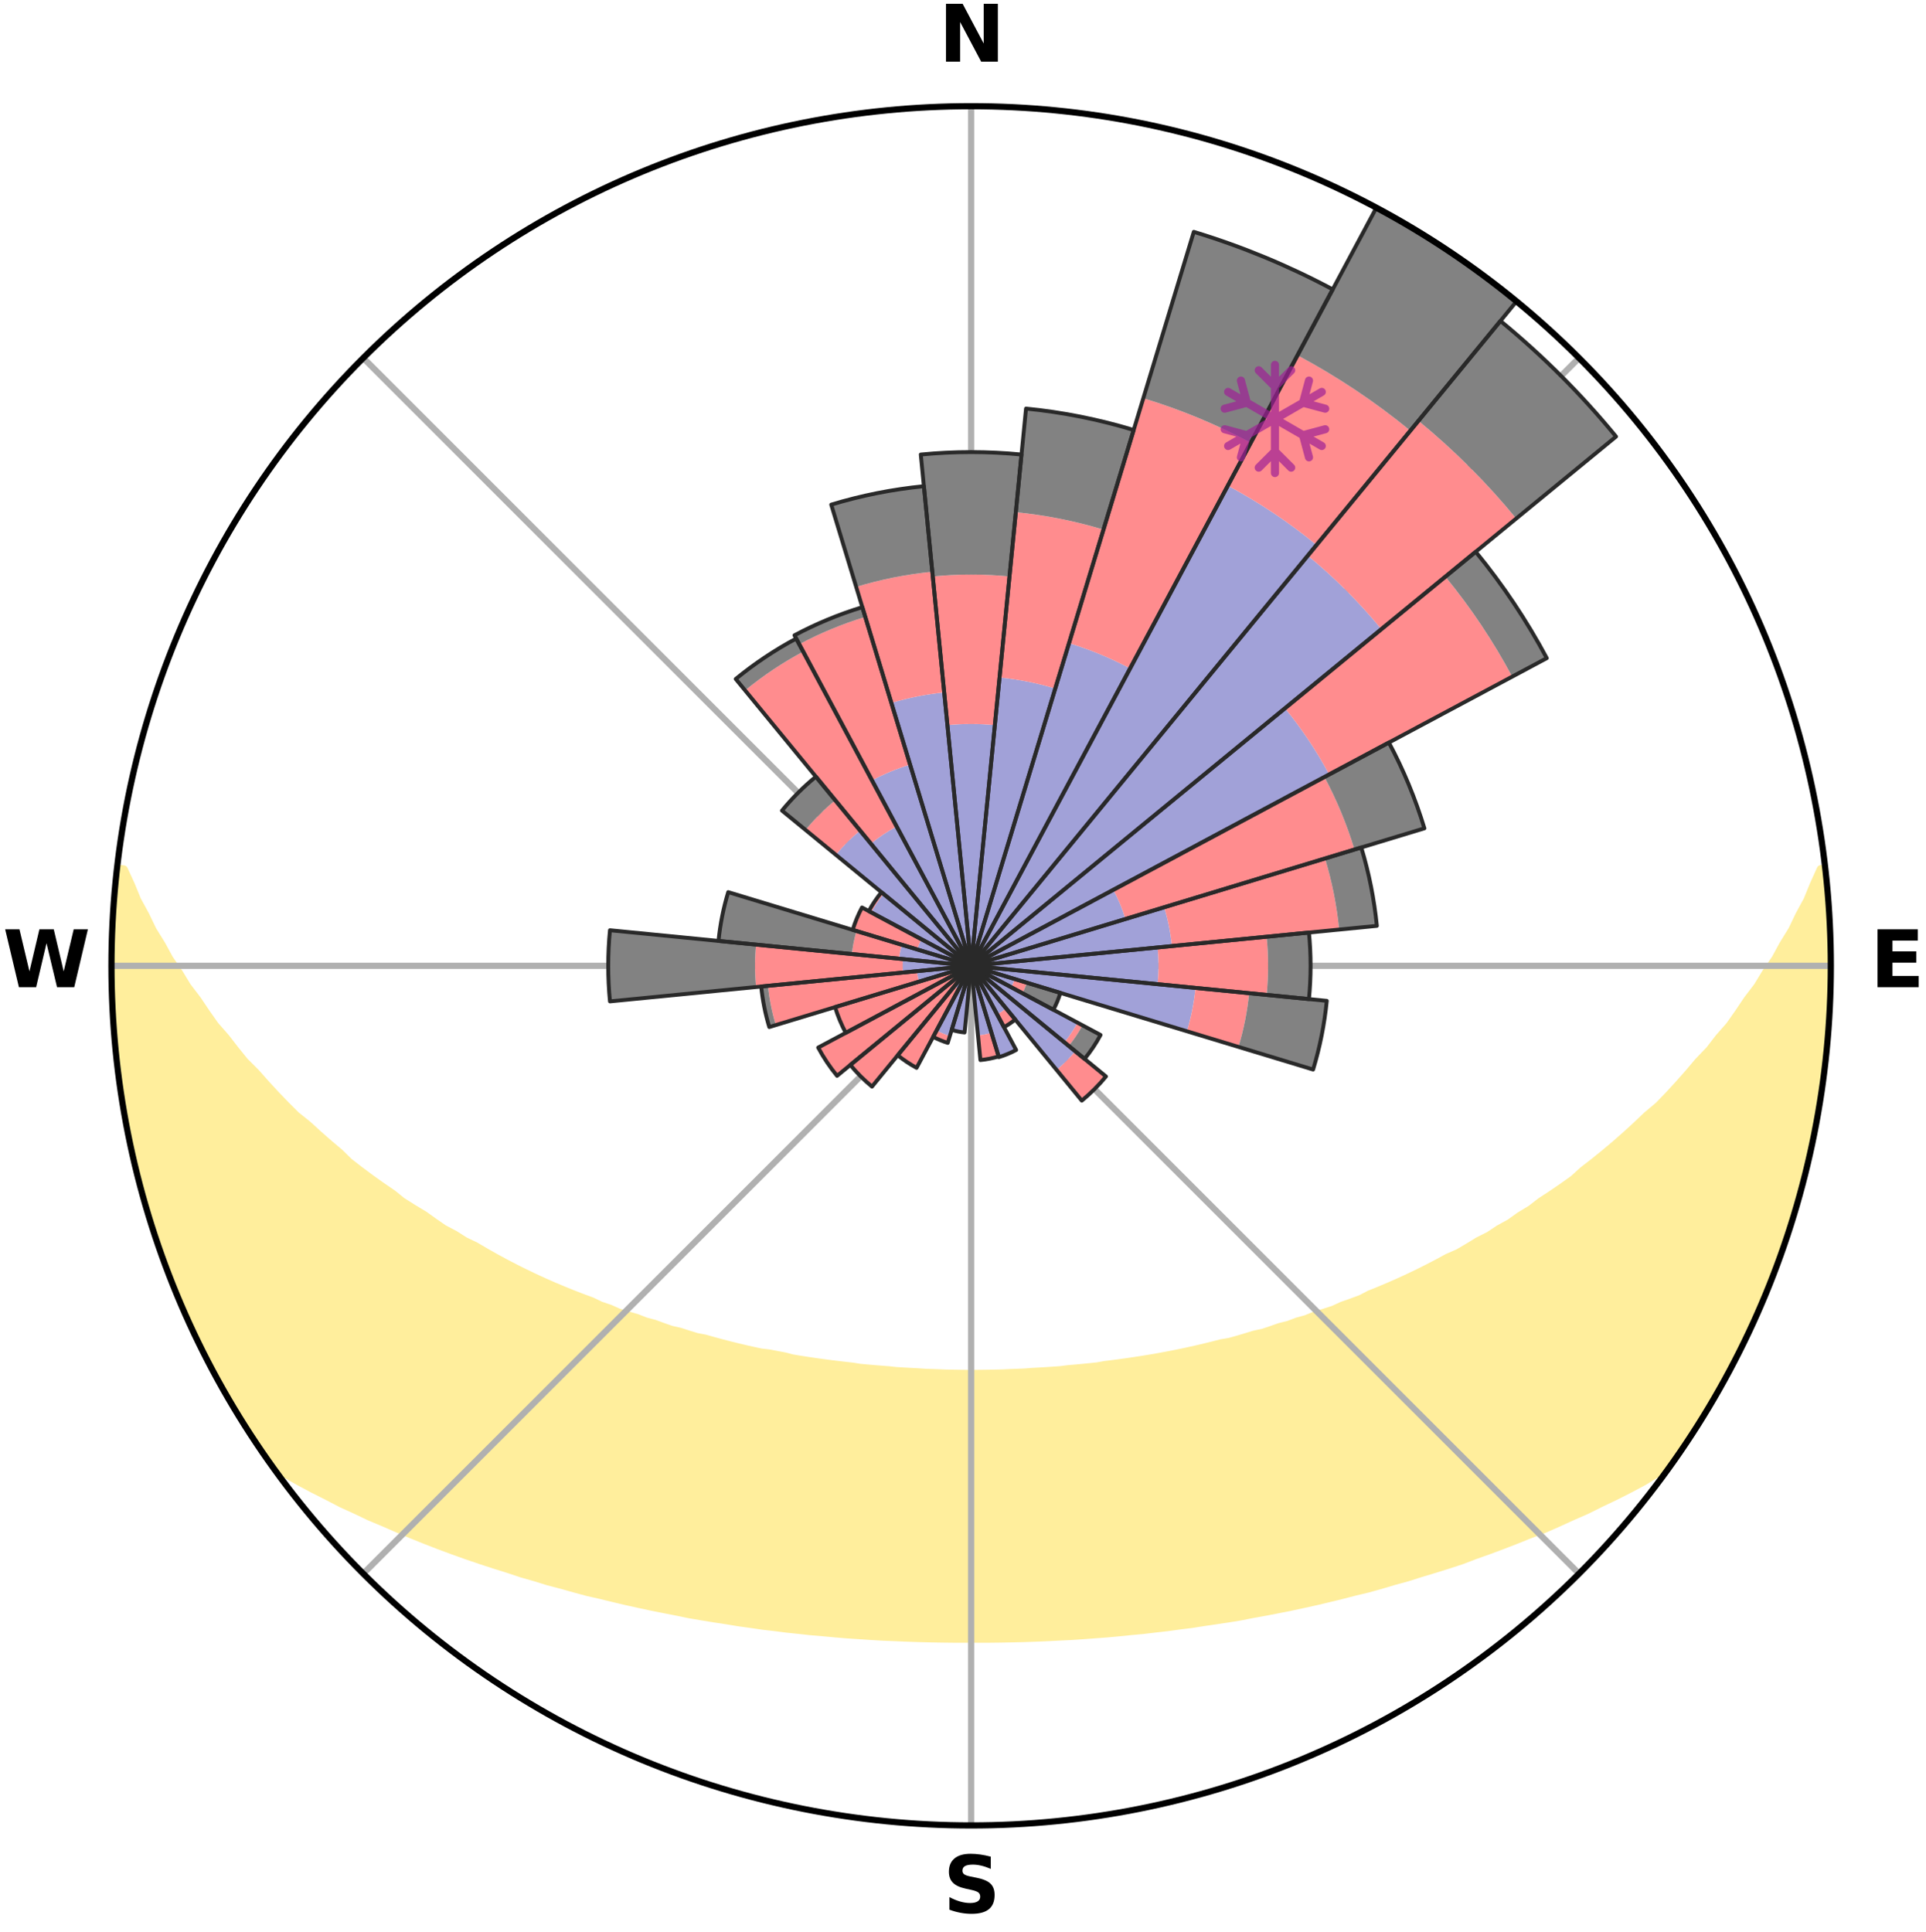 <?xml version="1.0" encoding="utf-8" standalone="no"?>
<!DOCTYPE svg PUBLIC "-//W3C//DTD SVG 1.1//EN"
  "http://www.w3.org/Graphics/SVG/1.1/DTD/svg11.dtd">
<svg xmlns:xlink="http://www.w3.org/1999/xlink" width="248.41pt" height="249.158pt" viewBox="0 0 248.41 249.158" xmlns="http://www.w3.org/2000/svg" version="1.1">
 <title>Ski Rose for Kreischberg</title>
 <defs>
  <style type="text/css">*{stroke-linejoin: round; stroke-linecap: butt}</style>
 </defs>
 <g id="figure_1">
  <g id="patch_1">
   <path d="M 0 249.158 
L 248.41 249.158 
L 248.41 0 
L 0 0 
z
" style="fill: #ffffff"/>
  </g>
  <g id="axes_1">
   <g id="patch_2">
    <path d="M 236.135 124.579 
C 236.135 110.018 233.267 95.599 227.695 82.147 
C 222.122 68.695 213.955 56.471 203.659 46.175 
C 193.363 35.879 181.139 27.711 167.687 22.139 
C 154.235 16.567 139.815 13.699 125.255 13.699 
C 110.694 13.699 96.275 16.567 82.823 22.139 
C 69.371 27.711 57.147 35.879 46.851 46.175 
C 36.555 56.471 28.387 68.695 22.815 82.147 
C 17.243 95.599 14.375 110.018 14.375 124.579 
C 14.375 139.14 17.243 153.559 22.815 167.011 
C 28.387 180.463 36.555 192.687 46.851 202.983 
C 57.147 213.279 69.371 221.447 82.823 227.019 
C 96.275 232.591 110.694 235.459 125.255 235.459 
C 139.815 235.459 154.235 232.591 167.687 227.019 
C 181.139 221.447 193.363 213.279 203.659 202.983 
C 213.955 192.687 222.122 180.463 227.695 167.011 
C 233.267 153.559 236.135 139.14 236.135 124.579 
M 125.255 124.579 
C 125.255 124.579 125.255 124.579 125.255 124.579 
C 125.255 124.579 125.255 124.579 125.255 124.579 
C 125.255 124.579 125.255 124.579 125.255 124.579 
C 125.255 124.579 125.255 124.579 125.255 124.579 
C 125.255 124.579 125.255 124.579 125.255 124.579 
C 125.255 124.579 125.255 124.579 125.255 124.579 
C 125.255 124.579 125.255 124.579 125.255 124.579 
C 125.255 124.579 125.255 124.579 125.255 124.579 
C 125.255 124.579 125.255 124.579 125.255 124.579 
C 125.255 124.579 125.255 124.579 125.255 124.579 
C 125.255 124.579 125.255 124.579 125.255 124.579 
C 125.255 124.579 125.255 124.579 125.255 124.579 
C 125.255 124.579 125.255 124.579 125.255 124.579 
C 125.255 124.579 125.255 124.579 125.255 124.579 
C 125.255 124.579 125.255 124.579 125.255 124.579 
C 125.255 124.579 125.255 124.579 125.255 124.579 
z
" style="fill: #ffffff"/>
   </g>
   <g id="PolyCollection_1">
    <defs>
     <path id="mddef0b8326" d="M 235.364 -137.124 
L 234.828 -137.063 
L 233.913 -135.042 
L 233.11 -133.067 
L 232.049 -131.111 
L 231.136 -129.202 
L 229.975 -127.321 
L 228.978 -125.484 
L 227.738 -123.685 
L 226.671 -121.923 
L 225.364 -120.208 
L 224.236 -118.525 
L 223.079 -116.88 
L 221.688 -115.294 
L 220.481 -113.729 
L 219.044 -112.232 
L 217.791 -110.749 
L 216.517 -109.307 
L 215.225 -107.904 
L 213.914 -106.541 
L 212.387 -105.262 
L 211.046 -103.982 
L 209.691 -102.742 
L 208.324 -101.542 
L 206.945 -100.381 
L 205.556 -99.26 
L 204.159 -98.178 
L 202.94 -97.069 
L 201.527 -96.062 
L 200.109 -95.093 
L 198.687 -94.162 
L 197.439 -93.193 
L 196.01 -92.334 
L 194.752 -91.43 
L 193.322 -90.642 
L 192.058 -89.804 
L 190.629 -89.084 
L 189.363 -88.308 
L 188.096 -87.563 
L 186.677 -86.94 
L 185.413 -86.254 
L 184.15 -85.597 
L 182.89 -84.967 
L 181.633 -84.365 
L 180.379 -83.79 
L 179.129 -83.24 
L 177.884 -82.716 
L 176.645 -82.216 
L 175.533 -81.637 
L 174.304 -81.184 
L 173.081 -80.754 
L 171.977 -80.242 
L 170.767 -79.855 
L 169.566 -79.488 
L 168.473 -79.037 
L 167.287 -78.709 
L 166.202 -78.296 
L 165.033 -78.005 
L 163.959 -77.627 
L 162.888 -77.268 
L 161.744 -77.025 
L 160.685 -76.698 
L 159.631 -76.386 
L 158.581 -76.09 
L 157.472 -75.904 
L 156.435 -75.636 
L 155.404 -75.381 
L 154.377 -75.139 
L 153.356 -74.91 
L 152.34 -74.694 
L 151.33 -74.489 
L 150.325 -74.296 
L 149.326 -74.113 
L 148.332 -73.941 
L 147.343 -73.779 
L 146.36 -73.627 
L 145.382 -73.483 
L 144.409 -73.348 
L 143.441 -73.222 
L 142.479 -73.103 
L 141.539 -72.932 
L 140.583 -72.831 
L 139.632 -72.737 
L 138.685 -72.649 
L 137.742 -72.568 
L 136.812 -72.448 
L 135.875 -72.382 
L 134.94 -72.32 
L 134.009 -72.264 
L 133.081 -72.213 
L 132.159 -72.14 
L 131.234 -72.102 
L 130.311 -72.068 
L 129.391 -72.023 
L 128.471 -72.002 
L 127.551 -71.984 
L 126.632 -71.971 
L 125.714 -71.96 
L 124.796 -71.961 
L 123.877 -71.972 
L 122.959 -71.986 
L 122.039 -72.004 
L 121.12 -72.042 
L 120.199 -72.073 
L 119.276 -72.107 
L 118.355 -72.172 
L 117.43 -72.22 
L 116.502 -72.272 
L 115.571 -72.329 
L 114.645 -72.431 
L 113.71 -72.502 
L 112.771 -72.578 
L 111.828 -72.661 
L 110.881 -72.749 
L 109.947 -72.9 
L 108.994 -73.005 
L 108.036 -73.117 
L 107.074 -73.237 
L 106.106 -73.364 
L 105.134 -73.5 
L 104.157 -73.644 
L 103.174 -73.797 
L 102.186 -73.96 
L 101.231 -74.213 
L 100.236 -74.398 
L 99.234 -74.594 
L 98.181 -74.715 
L 97.166 -74.932 
L 96.145 -75.161 
L 95.12 -75.403 
L 94.089 -75.659 
L 93.053 -75.928 
L 92.012 -76.211 
L 90.967 -76.509 
L 89.843 -76.723 
L 88.785 -77.05 
L 87.723 -77.394 
L 86.572 -77.653 
L 85.499 -78.031 
L 84.422 -78.426 
L 83.248 -78.736 
L 82.161 -79.168 
L 80.971 -79.515 
L 79.771 -79.882 
L 78.672 -80.374 
L 77.459 -80.782 
L 76.355 -81.316 
L 75.13 -81.768 
L 73.898 -82.244 
L 72.661 -82.744 
L 71.417 -83.268 
L 70.169 -83.818 
L 68.917 -84.393 
L 67.661 -84.996 
L 66.402 -85.625 
L 65.141 -86.282 
L 63.878 -86.968 
L 62.616 -87.682 
L 61.353 -88.425 
L 59.931 -89.111 
L 58.668 -89.916 
L 57.241 -90.669 
L 55.983 -91.538 
L 54.729 -92.438 
L 53.305 -93.294 
L 51.883 -94.187 
L 50.643 -95.189 
L 49.23 -96.154 
L 47.821 -97.158 
L 46.418 -98.201 
L 45.023 -99.282 
L 43.828 -100.459 
L 42.453 -101.616 
L 41.09 -102.812 
L 39.738 -104.048 
L 38.202 -105.28 
L 36.878 -106.599 
L 35.571 -107.957 
L 34.282 -109.355 
L 33.011 -110.793 
L 31.557 -112.243 
L 30.328 -113.764 
L 29.123 -115.323 
L 27.736 -116.904 
L 26.581 -118.544 
L 25.455 -120.222 
L 24.151 -121.932 
L 23.085 -123.687 
L 21.847 -125.481 
L 20.851 -127.313 
L 19.69 -129.188 
L 18.776 -131.092 
L 17.711 -133.043 
L 16.903 -135.012 
L 15.976 -137.03 
L 15.188 -137.12 
L 15.188 -137.12 
L 14.917 -135.203 
L 14.718 -133.278 
L 14.621 -131.346 
L 14.627 -129.409 
L 14.417 -127.481 
L 14.418 -125.546 
L 14.524 -123.613 
L 14.484 -121.678 
L 14.508 -119.744 
L 14.636 -117.813 
L 14.872 -115.892 
L 14.885 -113.952 
L 15.107 -112.029 
L 15.358 -110.111 
L 15.721 -108.209 
L 15.941 -106.286 
L 16.285 -104.383 
L 16.658 -102.485 
L 17.062 -100.593 
L 17.495 -98.708 
L 17.957 -96.83 
L 18.45 -94.96 
L 18.974 -93.097 
L 19.527 -91.243 
L 20.111 -89.399 
L 20.813 -87.594 
L 21.459 -85.771 
L 22.135 -83.959 
L 22.842 -82.158 
L 23.581 -80.37 
L 24.419 -78.626 
L 25.223 -76.866 
L 26.061 -75.123 
L 26.933 -73.396 
L 27.84 -71.687 
L 28.795 -70.004 
L 29.728 -68.309 
L 30.757 -66.671 
L 31.75 -65.01 
L 32.805 -63.388 
L 33.879 -61.778 
L 35.007 -60.206 
L 36.736 -59.079 
L 38.55 -58.048 
L 40.387 -57.072 
L 42.232 -56.14 
L 44.027 -55.204 
L 45.885 -54.359 
L 47.685 -53.5 
L 49.538 -52.726 
L 51.335 -51.938 
L 53.129 -51.183 
L 54.919 -50.461 
L 56.705 -49.77 
L 58.485 -49.11 
L 60.259 -48.479 
L 62.026 -47.877 
L 63.786 -47.302 
L 65.538 -46.754 
L 67.246 -46.185 
L 68.983 -45.688 
L 70.674 -45.164 
L 72.394 -44.716 
L 74.076 -44.244 
L 75.747 -43.79 
L 77.441 -43.408 
L 79.101 -43.002 
L 80.75 -42.612 
L 82.396 -42.248 
L 84.031 -41.897 
L 85.662 -41.571 
L 87.282 -41.256 
L 88.88 -40.923 
L 90.491 -40.651 
L 92.091 -40.388 
L 93.687 -40.147 
L 95.263 -39.884 
L 96.844 -39.667 
L 98.41 -39.437 
L 99.981 -39.256 
L 101.537 -39.056 
L 103.095 -38.895 
L 104.643 -38.724 
L 106.193 -38.595 
L 107.732 -38.452 
L 109.268 -38.323 
L 110.804 -38.222 
L 112.333 -38.118 
L 113.86 -38.028 
L 115.387 -37.968 
L 116.909 -37.902 
L 118.429 -37.849 
L 119.948 -37.808 
L 121.465 -37.781 
L 122.981 -37.763 
L 124.497 -37.758 
L 126.013 -37.758 
L 127.528 -37.762 
L 129.045 -37.78 
L 130.562 -37.809 
L 132.081 -37.846 
L 133.601 -37.899 
L 135.123 -37.965 
L 136.648 -38.043 
L 138.177 -38.114 
L 139.707 -38.217 
L 141.24 -38.333 
L 142.779 -38.447 
L 144.318 -38.589 
L 145.861 -38.746 
L 147.416 -38.888 
L 148.968 -39.073 
L 150.531 -39.249 
L 152.092 -39.464 
L 153.669 -39.659 
L 155.239 -39.906 
L 156.826 -40.139 
L 158.422 -40.378 
L 160.023 -40.642 
L 161.615 -40.956 
L 163.232 -41.246 
L 164.853 -41.561 
L 166.484 -41.886 
L 168.119 -42.237 
L 169.766 -42.6 
L 171.415 -42.991 
L 173.076 -43.396 
L 174.739 -43.829 
L 176.441 -44.233 
L 178.124 -44.703 
L 179.808 -45.204 
L 181.536 -45.676 
L 183.238 -46.219 
L 184.982 -46.741 
L 186.734 -47.289 
L 188.494 -47.863 
L 190.215 -48.52 
L 191.988 -49.151 
L 193.767 -49.812 
L 195.551 -50.502 
L 197.34 -51.224 
L 199.189 -51.924 
L 200.986 -52.713 
L 202.785 -53.536 
L 204.639 -54.346 
L 206.437 -55.243 
L 208.293 -56.127 
L 210.138 -57.06 
L 211.976 -58.036 
L 213.731 -59.11 
L 215.518 -60.195 
L 216.625 -61.782 
L 217.695 -63.394 
L 218.758 -65.011 
L 219.767 -66.662 
L 220.779 -68.311 
L 221.75 -69.984 
L 222.57 -71.741 
L 223.605 -73.381 
L 224.47 -75.112 
L 225.245 -76.886 
L 226.136 -78.605 
L 226.927 -80.371 
L 227.646 -82.167 
L 228.377 -83.958 
L 229.061 -85.768 
L 229.697 -87.594 
L 230.389 -89.402 
L 230.994 -91.24 
L 231.494 -93.11 
L 232.072 -94.956 
L 232.487 -96.847 
L 233.026 -98.705 
L 233.494 -100.583 
L 233.809 -102.493 
L 234.202 -104.387 
L 234.579 -106.284 
L 234.916 -108.19 
L 235.038 -110.126 
L 235.295 -112.042 
L 235.506 -113.963 
L 235.689 -115.888 
L 235.834 -117.816 
L 235.94 -119.746 
L 236.013 -121.679 
L 236.051 -123.612 
L 236.053 -125.546 
L 236.021 -127.48 
L 235.955 -129.412 
L 235.856 -131.344 
L 235.725 -133.273 
L 235.559 -135.2 
L 235.364 -137.124 
z
" style="stroke: #ffee9c"/>
    </defs>
    <g clip-path="url(#p158c0572fd)">
     <use xlink:href="#mddef0b8326" x="0" y="249.158" style="fill: #ffee9c; stroke: #ffee9c"/>
    </g>
   </g>
   <g id="matplotlib.axis_1">
    <g id="xtick_1">
     <g id="line2d_1">
      <path d="M 125.255 124.579 
L 125.255 13.699 
" clip-path="url(#p158c0572fd)" style="fill: none; stroke: #b0b0b0; stroke-width: 0.8; stroke-linecap: square"/>
     </g>
     <g id="text_1">
      <!-- N -->
      <g transform="translate(121.07 7.958) scale(0.1 -0.1)">
       <defs>
        <path id="DejaVuSans-Bold-4e" d="M 588 4666 
L 1931 4666 
L 3628 1466 
L 3628 4666 
L 4769 4666 
L 4769 0 
L 3425 0 
L 1728 3200 
L 1728 0 
L 588 0 
L 588 4666 
z
" transform="scale(0.016)"/>
       </defs>
       <use xlink:href="#DejaVuSans-Bold-4e"/>
      </g>
     </g>
    </g>
    <g id="xtick_2">
     <g id="line2d_2">
      <path d="M 125.255 124.579 
L 203.659 46.175 
" clip-path="url(#p158c0572fd)" style="fill: none; stroke: #b0b0b0; stroke-width: 0.8; stroke-linecap: square"/>
     </g>
    </g>
    <g id="xtick_3">
     <g id="line2d_3">
      <path d="M 125.255 124.579 
L 236.135 124.579 
" clip-path="url(#p158c0572fd)" style="fill: none; stroke: #b0b0b0; stroke-width: 0.8; stroke-linecap: square"/>
     </g>
     <g id="text_2">
      <!-- E -->
      <g transform="translate(241.219 127.338) scale(0.1 -0.1)">
       <defs>
        <path id="DejaVuSans-Bold-45" d="M 588 4666 
L 3834 4666 
L 3834 3756 
L 1791 3756 
L 1791 2888 
L 3713 2888 
L 3713 1978 
L 1791 1978 
L 1791 909 
L 3903 909 
L 3903 0 
L 588 0 
L 588 4666 
z
" transform="scale(0.016)"/>
       </defs>
       <use xlink:href="#DejaVuSans-Bold-45"/>
      </g>
     </g>
    </g>
    <g id="xtick_4">
     <g id="line2d_4">
      <path d="M 125.255 124.579 
L 203.659 202.983 
" clip-path="url(#p158c0572fd)" style="fill: none; stroke: #b0b0b0; stroke-width: 0.8; stroke-linecap: square"/>
     </g>
    </g>
    <g id="xtick_5">
     <g id="line2d_5">
      <path d="M 125.255 124.579 
L 125.255 235.459 
" clip-path="url(#p158c0572fd)" style="fill: none; stroke: #b0b0b0; stroke-width: 0.8; stroke-linecap: square"/>
     </g>
     <g id="text_3">
      <!-- S -->
      <g transform="translate(121.654 246.718) scale(0.1 -0.1)">
       <defs>
        <path id="DejaVuSans-Bold-53" d="M 3834 4519 
L 3834 3531 
Q 3450 3703 3084 3790 
Q 2719 3878 2394 3878 
Q 1963 3878 1756 3759 
Q 1550 3641 1550 3391 
Q 1550 3203 1689 3098 
Q 1828 2994 2194 2919 
L 2706 2816 
Q 3484 2659 3812 2340 
Q 4141 2022 4141 1434 
Q 4141 663 3683 286 
Q 3225 -91 2284 -91 
Q 1841 -91 1394 -6 
Q 947 78 500 244 
L 500 1259 
Q 947 1022 1364 901 
Q 1781 781 2169 781 
Q 2563 781 2772 912 
Q 2981 1044 2981 1288 
Q 2981 1506 2839 1625 
Q 2697 1744 2272 1838 
L 1806 1941 
Q 1106 2091 782 2419 
Q 459 2747 459 3303 
Q 459 4000 909 4375 
Q 1359 4750 2203 4750 
Q 2588 4750 2994 4692 
Q 3400 4634 3834 4519 
z
" transform="scale(0.016)"/>
       </defs>
       <use xlink:href="#DejaVuSans-Bold-53"/>
      </g>
     </g>
    </g>
    <g id="xtick_6">
     <g id="line2d_6">
      <path d="M 125.255 124.579 
L 46.851 202.983 
" clip-path="url(#p158c0572fd)" style="fill: none; stroke: #b0b0b0; stroke-width: 0.8; stroke-linecap: square"/>
     </g>
    </g>
    <g id="xtick_7">
     <g id="line2d_7">
      <path d="M 125.255 124.579 
L 14.375 124.579 
" clip-path="url(#p158c0572fd)" style="fill: none; stroke: #b0b0b0; stroke-width: 0.8; stroke-linecap: square"/>
     </g>
     <g id="text_4">
      <!-- W -->
      <g transform="translate(0.36 127.338) scale(0.1 -0.1)">
       <defs>
        <path id="DejaVuSans-Bold-57" d="M 191 4666 
L 1344 4666 
L 2150 1275 
L 2950 4666 
L 4109 4666 
L 4909 1275 
L 5716 4666 
L 6859 4666 
L 5759 0 
L 4372 0 
L 3525 3547 
L 2688 0 
L 1300 0 
L 191 4666 
z
" transform="scale(0.016)"/>
       </defs>
       <use xlink:href="#DejaVuSans-Bold-57"/>
      </g>
     </g>
    </g>
    <g id="xtick_8">
     <g id="line2d_8">
      <path d="M 125.255 124.579 
L 46.851 46.175 
" clip-path="url(#p158c0572fd)" style="fill: none; stroke: #b0b0b0; stroke-width: 0.8; stroke-linecap: square"/>
     </g>
    </g>
   </g>
   <g id="matplotlib.axis_2"/>
   <g id="patch_3">
    <path d="M 125.255 124.579 
C 125.255 124.579 125.255 124.579 125.255 124.579 
C 125.255 124.579 125.255 124.579 125.255 124.579 
L 125.255 124.579 
C 125.255 124.579 125.255 124.579 125.255 124.579 
C 125.255 124.579 125.255 124.579 125.255 124.579 
z
" clip-path="url(#p158c0572fd)" style="fill: #d9d9d9"/>
   </g>
   <g id="patch_4">
    <path d="M 125.255 124.579 
C 125.255 124.579 125.255 124.579 125.255 124.579 
C 125.255 124.579 125.255 124.579 125.255 124.579 
L 125.255 124.579 
C 125.255 124.579 125.255 124.579 125.255 124.579 
C 125.255 124.579 125.255 124.579 125.255 124.579 
z
" clip-path="url(#p158c0572fd)" style="fill: #d9d9d9"/>
   </g>
   <g id="patch_5">
    <path d="M 125.255 124.579 
C 125.255 124.579 125.255 124.579 125.255 124.579 
C 125.255 124.579 125.255 124.579 125.255 124.579 
L 125.255 124.579 
C 125.255 124.579 125.255 124.579 125.255 124.579 
C 125.255 124.579 125.255 124.579 125.255 124.579 
z
" clip-path="url(#p158c0572fd)" style="fill: #d9d9d9"/>
   </g>
   <g id="patch_6">
    <path d="M 125.255 124.579 
C 125.255 124.579 125.255 124.579 125.255 124.579 
C 125.255 124.579 125.255 124.579 125.255 124.579 
L 125.255 124.579 
C 125.255 124.579 125.255 124.579 125.255 124.579 
C 125.255 124.579 125.255 124.579 125.255 124.579 
z
" clip-path="url(#p158c0572fd)" style="fill: #d9d9d9"/>
   </g>
   <g id="patch_7">
    <path d="M 125.255 124.579 
C 125.255 124.579 125.255 124.579 125.255 124.579 
C 125.255 124.579 125.255 124.579 125.255 124.579 
L 125.255 124.579 
C 125.255 124.579 125.255 124.579 125.255 124.579 
C 125.255 124.579 125.255 124.579 125.255 124.579 
z
" clip-path="url(#p158c0572fd)" style="fill: #d9d9d9"/>
   </g>
   <g id="patch_8">
    <path d="M 125.255 124.579 
C 125.255 124.579 125.255 124.579 125.255 124.579 
C 125.255 124.579 125.255 124.579 125.255 124.579 
L 125.255 124.579 
C 125.255 124.579 125.255 124.579 125.255 124.579 
C 125.255 124.579 125.255 124.579 125.255 124.579 
z
" clip-path="url(#p158c0572fd)" style="fill: #d9d9d9"/>
   </g>
   <g id="patch_9">
    <path d="M 125.255 124.579 
C 125.255 124.579 125.255 124.579 125.255 124.579 
C 125.255 124.579 125.255 124.579 125.255 124.579 
L 125.255 124.579 
C 125.255 124.579 125.255 124.579 125.255 124.579 
C 125.255 124.579 125.255 124.579 125.255 124.579 
z
" clip-path="url(#p158c0572fd)" style="fill: #d9d9d9"/>
   </g>
   <g id="patch_10">
    <path d="M 125.255 124.579 
C 125.255 124.579 125.255 124.579 125.255 124.579 
C 125.255 124.579 125.255 124.579 125.255 124.579 
L 125.255 124.579 
C 125.255 124.579 125.255 124.579 125.255 124.579 
C 125.255 124.579 125.255 124.579 125.255 124.579 
z
" clip-path="url(#p158c0572fd)" style="fill: #d9d9d9"/>
   </g>
   <g id="patch_11">
    <path d="M 125.255 124.579 
C 125.255 124.579 125.255 124.579 125.255 124.579 
C 125.255 124.579 125.255 124.579 125.255 124.579 
L 125.255 124.579 
C 125.255 124.579 125.255 124.579 125.255 124.579 
C 125.255 124.579 125.255 124.579 125.255 124.579 
z
" clip-path="url(#p158c0572fd)" style="fill: #d9d9d9"/>
   </g>
   <g id="patch_12">
    <path d="M 125.255 124.579 
C 125.255 124.579 125.255 124.579 125.255 124.579 
C 125.255 124.579 125.255 124.579 125.255 124.579 
L 125.255 124.579 
C 125.255 124.579 125.255 124.579 125.255 124.579 
C 125.255 124.579 125.255 124.579 125.255 124.579 
z
" clip-path="url(#p158c0572fd)" style="fill: #d9d9d9"/>
   </g>
   <g id="patch_13">
    <path d="M 125.255 124.579 
C 125.255 124.579 125.255 124.579 125.255 124.579 
C 125.255 124.579 125.255 124.579 125.255 124.579 
L 125.255 124.579 
C 125.255 124.579 125.255 124.579 125.255 124.579 
C 125.255 124.579 125.255 124.579 125.255 124.579 
z
" clip-path="url(#p158c0572fd)" style="fill: #d9d9d9"/>
   </g>
   <g id="patch_14">
    <path d="M 125.255 124.579 
C 125.255 124.579 125.255 124.579 125.255 124.579 
C 125.255 124.579 125.255 124.579 125.255 124.579 
L 125.255 124.579 
C 125.255 124.579 125.255 124.579 125.255 124.579 
C 125.255 124.579 125.255 124.579 125.255 124.579 
z
" clip-path="url(#p158c0572fd)" style="fill: #d9d9d9"/>
   </g>
   <g id="patch_15">
    <path d="M 125.255 124.579 
C 125.255 124.579 125.255 124.579 125.255 124.579 
C 125.255 124.579 125.255 124.579 125.255 124.579 
L 125.255 124.579 
C 125.255 124.579 125.255 124.579 125.255 124.579 
C 125.255 124.579 125.255 124.579 125.255 124.579 
z
" clip-path="url(#p158c0572fd)" style="fill: #d9d9d9"/>
   </g>
   <g id="patch_16">
    <path d="M 125.255 124.579 
C 125.255 124.579 125.255 124.579 125.255 124.579 
C 125.255 124.579 125.255 124.579 125.255 124.579 
L 125.255 124.579 
C 125.255 124.579 125.255 124.579 125.255 124.579 
C 125.255 124.579 125.255 124.579 125.255 124.579 
z
" clip-path="url(#p158c0572fd)" style="fill: #d9d9d9"/>
   </g>
   <g id="patch_17">
    <path d="M 125.255 124.579 
C 125.255 124.579 125.255 124.579 125.255 124.579 
C 125.255 124.579 125.255 124.579 125.255 124.579 
L 125.255 124.579 
C 125.255 124.579 125.255 124.579 125.255 124.579 
C 125.255 124.579 125.255 124.579 125.255 124.579 
z
" clip-path="url(#p158c0572fd)" style="fill: #d9d9d9"/>
   </g>
   <g id="patch_18">
    <path d="M 125.255 124.579 
C 125.255 124.579 125.255 124.579 125.255 124.579 
C 125.255 124.579 125.255 124.579 125.255 124.579 
L 125.255 124.579 
C 125.255 124.579 125.255 124.579 125.255 124.579 
C 125.255 124.579 125.255 124.579 125.255 124.579 
z
" clip-path="url(#p158c0572fd)" style="fill: #d9d9d9"/>
   </g>
   <g id="patch_19">
    <path d="M 125.255 124.579 
C 125.255 124.579 125.255 124.579 125.255 124.579 
C 125.255 124.579 125.255 124.579 125.255 124.579 
L 125.255 124.579 
C 125.255 124.579 125.255 124.579 125.255 124.579 
C 125.255 124.579 125.255 124.579 125.255 124.579 
z
" clip-path="url(#p158c0572fd)" style="fill: #d9d9d9"/>
   </g>
   <g id="patch_20">
    <path d="M 125.255 124.579 
C 125.255 124.579 125.255 124.579 125.255 124.579 
C 125.255 124.579 125.255 124.579 125.255 124.579 
L 125.255 124.579 
C 125.255 124.579 125.255 124.579 125.255 124.579 
C 125.255 124.579 125.255 124.579 125.255 124.579 
z
" clip-path="url(#p158c0572fd)" style="fill: #d9d9d9"/>
   </g>
   <g id="patch_21">
    <path d="M 125.255 124.579 
C 125.255 124.579 125.255 124.579 125.255 124.579 
C 125.255 124.579 125.255 124.579 125.255 124.579 
L 125.255 124.579 
C 125.255 124.579 125.255 124.579 125.255 124.579 
C 125.255 124.579 125.255 124.579 125.255 124.579 
z
" clip-path="url(#p158c0572fd)" style="fill: #d9d9d9"/>
   </g>
   <g id="patch_22">
    <path d="M 125.255 124.579 
C 125.255 124.579 125.255 124.579 125.255 124.579 
C 125.255 124.579 125.255 124.579 125.255 124.579 
L 125.255 124.579 
C 125.255 124.579 125.255 124.579 125.255 124.579 
C 125.255 124.579 125.255 124.579 125.255 124.579 
z
" clip-path="url(#p158c0572fd)" style="fill: #d9d9d9"/>
   </g>
   <g id="patch_23">
    <path d="M 125.255 124.579 
C 125.255 124.579 125.255 124.579 125.255 124.579 
C 125.255 124.579 125.255 124.579 125.255 124.579 
L 125.255 124.579 
C 125.255 124.579 125.255 124.579 125.255 124.579 
C 125.255 124.579 125.255 124.579 125.255 124.579 
z
" clip-path="url(#p158c0572fd)" style="fill: #d9d9d9"/>
   </g>
   <g id="patch_24">
    <path d="M 125.255 124.579 
C 125.255 124.579 125.255 124.579 125.255 124.579 
C 125.255 124.579 125.255 124.579 125.255 124.579 
L 125.255 124.579 
C 125.255 124.579 125.255 124.579 125.255 124.579 
C 125.255 124.579 125.255 124.579 125.255 124.579 
z
" clip-path="url(#p158c0572fd)" style="fill: #d9d9d9"/>
   </g>
   <g id="patch_25">
    <path d="M 125.255 124.579 
C 125.255 124.579 125.255 124.579 125.255 124.579 
C 125.255 124.579 125.255 124.579 125.255 124.579 
L 125.255 124.579 
C 125.255 124.579 125.255 124.579 125.255 124.579 
C 125.255 124.579 125.255 124.579 125.255 124.579 
z
" clip-path="url(#p158c0572fd)" style="fill: #d9d9d9"/>
   </g>
   <g id="patch_26">
    <path d="M 125.255 124.579 
C 125.255 124.579 125.255 124.579 125.255 124.579 
C 125.255 124.579 125.255 124.579 125.255 124.579 
L 125.255 124.579 
C 125.255 124.579 125.255 124.579 125.255 124.579 
C 125.255 124.579 125.255 124.579 125.255 124.579 
z
" clip-path="url(#p158c0572fd)" style="fill: #d9d9d9"/>
   </g>
   <g id="patch_27">
    <path d="M 125.255 124.579 
C 125.255 124.579 125.255 124.579 125.255 124.579 
C 125.255 124.579 125.255 124.579 125.255 124.579 
L 125.255 124.579 
C 125.255 124.579 125.255 124.579 125.255 124.579 
C 125.255 124.579 125.255 124.579 125.255 124.579 
z
" clip-path="url(#p158c0572fd)" style="fill: #d9d9d9"/>
   </g>
   <g id="patch_28">
    <path d="M 125.255 124.579 
C 125.255 124.579 125.255 124.579 125.255 124.579 
C 125.255 124.579 125.255 124.579 125.255 124.579 
L 125.255 124.579 
C 125.255 124.579 125.255 124.579 125.255 124.579 
C 125.255 124.579 125.255 124.579 125.255 124.579 
z
" clip-path="url(#p158c0572fd)" style="fill: #d9d9d9"/>
   </g>
   <g id="patch_29">
    <path d="M 125.255 124.579 
C 125.255 124.579 125.255 124.579 125.255 124.579 
C 125.255 124.579 125.255 124.579 125.255 124.579 
L 125.255 124.579 
C 125.255 124.579 125.255 124.579 125.255 124.579 
C 125.255 124.579 125.255 124.579 125.255 124.579 
z
" clip-path="url(#p158c0572fd)" style="fill: #d9d9d9"/>
   </g>
   <g id="patch_30">
    <path d="M 125.255 124.579 
C 125.255 124.579 125.255 124.579 125.255 124.579 
C 125.255 124.579 125.255 124.579 125.255 124.579 
L 125.255 124.579 
C 125.255 124.579 125.255 124.579 125.255 124.579 
C 125.255 124.579 125.255 124.579 125.255 124.579 
z
" clip-path="url(#p158c0572fd)" style="fill: #d9d9d9"/>
   </g>
   <g id="patch_31">
    <path d="M 125.255 124.579 
C 125.255 124.579 125.255 124.579 125.255 124.579 
C 125.255 124.579 125.255 124.579 125.255 124.579 
L 125.255 124.579 
C 125.255 124.579 125.255 124.579 125.255 124.579 
C 125.255 124.579 125.255 124.579 125.255 124.579 
z
" clip-path="url(#p158c0572fd)" style="fill: #d9d9d9"/>
   </g>
   <g id="patch_32">
    <path d="M 125.255 124.579 
C 125.255 124.579 125.255 124.579 125.255 124.579 
C 125.255 124.579 125.255 124.579 125.255 124.579 
L 125.255 124.579 
C 125.255 124.579 125.255 124.579 125.255 124.579 
C 125.255 124.579 125.255 124.579 125.255 124.579 
z
" clip-path="url(#p158c0572fd)" style="fill: #d9d9d9"/>
   </g>
   <g id="patch_33">
    <path d="M 125.255 124.579 
C 125.255 124.579 125.255 124.579 125.255 124.579 
C 125.255 124.579 125.255 124.579 125.255 124.579 
L 125.255 124.579 
C 125.255 124.579 125.255 124.579 125.255 124.579 
C 125.255 124.579 125.255 124.579 125.255 124.579 
z
" clip-path="url(#p158c0572fd)" style="fill: #d9d9d9"/>
   </g>
   <g id="patch_34">
    <path d="M 125.255 124.579 
C 125.255 124.579 125.255 124.579 125.255 124.579 
C 125.255 124.579 125.255 124.579 125.255 124.579 
L 125.255 124.579 
C 125.255 124.579 125.255 124.579 125.255 124.579 
C 125.255 124.579 125.255 124.579 125.255 124.579 
z
" clip-path="url(#p158c0572fd)" style="fill: #d9d9d9"/>
   </g>
   <g id="patch_35">
    <path d="M 125.255 124.579 
C 125.255 124.579 125.255 124.579 125.255 124.579 
C 125.255 124.579 125.255 124.579 125.255 124.579 
L 128.313 93.532 
C 127.296 93.432 126.276 93.382 125.255 93.382 
C 124.234 93.382 123.213 93.432 122.197 93.532 
z
" clip-path="url(#p158c0572fd)" style="fill: #a1a1d8"/>
   </g>
   <g id="patch_36">
    <path d="M 125.255 124.579 
C 125.255 124.579 125.255 124.579 125.255 124.579 
C 125.255 124.579 125.255 124.579 125.255 124.579 
L 136.104 88.815 
C 134.933 88.46 133.746 88.162 132.546 87.924 
C 131.346 87.685 130.135 87.505 128.918 87.386 
z
" clip-path="url(#p158c0572fd)" style="fill: #a1a1d8"/>
   </g>
   <g id="patch_37">
    <path d="M 125.255 124.579 
C 125.255 124.579 125.255 124.579 125.255 124.579 
C 125.255 124.579 125.255 124.579 125.255 124.579 
L 145.756 86.224 
C 144.501 85.553 143.213 84.944 141.898 84.399 
C 140.583 83.854 139.242 83.374 137.88 82.961 
z
" clip-path="url(#p158c0572fd)" style="fill: #a1a1d8"/>
   </g>
   <g id="patch_38">
    <path d="M 125.255 124.579 
C 125.255 124.579 125.255 124.579 125.255 124.579 
C 125.255 124.579 125.255 124.579 125.255 124.579 
L 169.806 70.293 
C 168.029 68.835 166.182 67.465 164.271 66.188 
C 162.359 64.911 160.387 63.728 158.359 62.645 
z
" clip-path="url(#p158c0572fd)" style="fill: #a1a1d8"/>
   </g>
   <g id="patch_39">
    <path d="M 125.255 124.579 
C 125.255 124.579 125.255 124.579 125.255 124.579 
C 125.255 124.579 125.255 124.579 125.255 124.579 
L 178.165 81.157 
C 176.744 79.425 175.238 77.764 173.654 76.18 
C 172.07 74.596 170.409 73.09 168.677 71.669 
z
" clip-path="url(#p158c0572fd)" style="fill: #a1a1d8"/>
   </g>
   <g id="patch_40">
    <path d="M 125.255 124.579 
C 125.255 124.579 125.255 124.579 125.255 124.579 
C 125.255 124.579 125.255 124.579 125.255 124.579 
L 171.435 99.895 
C 170.627 98.384 169.745 96.913 168.793 95.488 
C 167.841 94.063 166.819 92.685 165.732 91.36 
z
" clip-path="url(#p158c0572fd)" style="fill: #a1a1d8"/>
   </g>
   <g id="patch_41">
    <path d="M 125.255 124.579 
C 125.255 124.579 125.255 124.579 125.255 124.579 
C 125.255 124.579 125.255 124.579 125.255 124.579 
L 145.16 118.541 
C 144.963 117.889 144.733 117.248 144.473 116.619 
C 144.212 115.99 143.921 115.374 143.6 114.773 
z
" clip-path="url(#p158c0572fd)" style="fill: #a1a1d8"/>
   </g>
   <g id="patch_42">
    <path d="M 125.255 124.579 
C 125.255 124.579 125.255 124.579 125.255 124.579 
C 125.255 124.579 125.255 124.579 125.255 124.579 
L 151.152 122.028 
C 151.068 121.181 150.943 120.338 150.777 119.502 
C 150.611 118.667 150.404 117.84 150.157 117.025 
z
" clip-path="url(#p158c0572fd)" style="fill: #a1a1d8"/>
   </g>
   <g id="patch_43">
    <path d="M 125.255 124.579 
C 125.255 124.579 125.255 124.579 125.255 124.579 
C 125.255 124.579 125.255 124.579 125.255 124.579 
L 149.308 126.948 
C 149.386 126.161 149.425 125.37 149.425 124.579 
C 149.425 123.788 149.386 122.997 149.308 122.21 
z
" clip-path="url(#p158c0572fd)" style="fill: #a1a1d8"/>
   </g>
   <g id="patch_44">
    <path d="M 125.255 124.579 
C 125.255 124.579 125.255 124.579 125.255 124.579 
C 125.255 124.579 125.255 124.579 125.255 124.579 
L 153.086 133.022 
C 153.363 132.111 153.594 131.187 153.78 130.253 
C 153.966 129.319 154.105 128.377 154.199 127.43 
z
" clip-path="url(#p158c0572fd)" style="fill: #a1a1d8"/>
   </g>
   <g id="patch_45">
    <path d="M 125.255 124.579 
C 125.255 124.579 125.255 124.579 125.255 124.579 
C 125.255 124.579 125.255 124.579 125.255 124.579 
L 130.43 127.345 
C 130.52 127.176 130.603 127.002 130.676 126.825 
C 130.75 126.647 130.814 126.466 130.87 126.282 
z
" clip-path="url(#p158c0572fd)" style="fill: #a1a1d8"/>
   </g>
   <g id="patch_46">
    <path d="M 125.255 124.579 
C 125.255 124.579 125.255 124.579 125.255 124.579 
C 125.255 124.579 125.255 124.579 125.255 124.579 
L 137.284 134.451 
C 137.607 134.058 137.911 133.648 138.194 133.225 
C 138.477 132.801 138.739 132.364 138.979 131.915 
z
" clip-path="url(#p158c0572fd)" style="fill: #a1a1d8"/>
   </g>
   <g id="patch_47">
    <path d="M 125.255 124.579 
C 125.255 124.579 125.255 124.579 125.255 124.579 
C 125.255 124.579 125.255 124.579 125.255 124.579 
L 136.277 138.009 
C 136.716 137.648 137.138 137.266 137.54 136.864 
C 137.942 136.462 138.324 136.041 138.685 135.601 
z
" clip-path="url(#p158c0572fd)" style="fill: #a1a1d8"/>
   </g>
   <g id="patch_48">
    <path d="M 125.255 124.579 
C 125.255 124.579 125.255 124.579 125.255 124.579 
C 125.255 124.579 125.255 124.579 125.255 124.579 
L 128.605 130.846 
C 128.81 130.737 129.01 130.617 129.203 130.488 
C 129.396 130.359 129.583 130.22 129.763 130.072 
z
" clip-path="url(#p158c0572fd)" style="fill: #a1a1d8"/>
   </g>
   <g id="patch_49">
    <path d="M 125.255 124.579 
C 125.255 124.579 125.255 124.579 125.255 124.579 
C 125.255 124.579 125.255 124.579 125.255 124.579 
L 128.828 136.358 
C 129.213 136.241 129.593 136.105 129.965 135.951 
C 130.337 135.796 130.702 135.624 131.057 135.434 
z
" clip-path="url(#p158c0572fd)" style="fill: #a1a1d8"/>
   </g>
   <g id="patch_50">
    <path d="M 125.255 124.579 
C 125.255 124.579 125.255 124.579 125.255 124.579 
C 125.255 124.579 125.255 124.579 125.255 124.579 
L 126.14 133.563 
C 126.434 133.534 126.726 133.49 127.016 133.433 
C 127.306 133.375 127.593 133.303 127.875 133.217 
z
" clip-path="url(#p158c0572fd)" style="fill: #a1a1d8"/>
   </g>
   <g id="patch_51">
    <path d="M 125.255 124.579 
C 125.255 124.579 125.255 124.579 125.255 124.579 
C 125.255 124.579 125.255 124.579 125.255 124.579 
L 125.255 124.579 
C 125.255 124.579 125.255 124.579 125.255 124.579 
C 125.255 124.579 125.255 124.579 125.255 124.579 
z
" clip-path="url(#p158c0572fd)" style="fill: #a1a1d8"/>
   </g>
   <g id="patch_52">
    <path d="M 125.255 124.579 
C 125.255 124.579 125.255 124.579 125.255 124.579 
C 125.255 124.579 125.255 124.579 125.255 124.579 
L 122.748 132.844 
C 123.018 132.926 123.293 132.995 123.57 133.05 
C 123.847 133.105 124.127 133.147 124.408 133.175 
z
" clip-path="url(#p158c0572fd)" style="fill: #a1a1d8"/>
   </g>
   <g id="patch_53">
    <path d="M 125.255 124.579 
C 125.255 124.579 125.255 124.579 125.255 124.579 
C 125.255 124.579 125.255 124.579 125.255 124.579 
L 120.795 132.923 
C 121.068 133.069 121.348 133.202 121.634 133.32 
C 121.92 133.439 122.212 133.543 122.508 133.633 
z
" clip-path="url(#p158c0572fd)" style="fill: #a1a1d8"/>
   </g>
   <g id="patch_54">
    <path d="M 125.255 124.579 
C 125.255 124.579 125.255 124.579 125.255 124.579 
C 125.255 124.579 125.255 124.579 125.255 124.579 
L 123.106 127.198 
C 123.191 127.268 123.28 127.334 123.373 127.396 
C 123.465 127.458 123.56 127.515 123.658 127.567 
z
" clip-path="url(#p158c0572fd)" style="fill: #a1a1d8"/>
   </g>
   <g id="patch_55">
    <path d="M 125.255 124.579 
C 125.255 124.579 125.255 124.579 125.255 124.579 
C 125.255 124.579 125.255 124.579 125.255 124.579 
L 125.255 124.579 
C 125.255 124.579 125.255 124.579 125.255 124.579 
C 125.255 124.579 125.255 124.579 125.255 124.579 
z
" clip-path="url(#p158c0572fd)" style="fill: #a1a1d8"/>
   </g>
   <g id="patch_56">
    <path d="M 125.255 124.579 
C 125.255 124.579 125.255 124.579 125.255 124.579 
C 125.255 124.579 125.255 124.579 125.255 124.579 
L 123.142 125.708 
C 123.179 125.777 123.219 125.845 123.263 125.91 
C 123.307 125.975 123.353 126.038 123.403 126.099 
z
" clip-path="url(#p158c0572fd)" style="fill: #a1a1d8"/>
   </g>
   <g id="patch_57">
    <path d="M 125.255 124.579 
C 125.255 124.579 125.255 124.579 125.255 124.579 
C 125.255 124.579 125.255 124.579 125.255 124.579 
L 125.255 124.579 
C 125.255 124.579 125.255 124.579 125.255 124.579 
C 125.255 124.579 125.255 124.579 125.255 124.579 
z
" clip-path="url(#p158c0572fd)" style="fill: #a1a1d8"/>
   </g>
   <g id="patch_58">
    <path d="M 125.255 124.579 
C 125.255 124.579 125.255 124.579 125.255 124.579 
C 125.255 124.579 125.255 124.579 125.255 124.579 
L 118.264 125.268 
C 118.286 125.496 118.32 125.724 118.365 125.95 
C 118.41 126.175 118.465 126.398 118.532 126.618 
z
" clip-path="url(#p158c0572fd)" style="fill: #a1a1d8"/>
   </g>
   <g id="patch_59">
    <path d="M 125.255 124.579 
C 125.255 124.579 125.255 124.579 125.255 124.579 
C 125.255 124.579 125.255 124.579 125.255 124.579 
L 116.463 123.713 
C 116.435 124.001 116.421 124.29 116.421 124.579 
C 116.421 124.868 116.435 125.157 116.463 125.445 
z
" clip-path="url(#p158c0572fd)" style="fill: #a1a1d8"/>
   </g>
   <g id="patch_60">
    <path d="M 125.255 124.579 
C 125.255 124.579 125.255 124.579 125.255 124.579 
C 125.255 124.579 125.255 124.579 125.255 124.579 
L 116.317 121.868 
C 116.229 122.16 116.154 122.457 116.095 122.757 
C 116.035 123.057 115.99 123.359 115.96 123.664 
z
" clip-path="url(#p158c0572fd)" style="fill: #a1a1d8"/>
   </g>
   <g id="patch_61">
    <path d="M 125.255 124.579 
C 125.255 124.579 125.255 124.579 125.255 124.579 
C 125.255 124.579 125.255 124.579 125.255 124.579 
L 118.847 121.154 
C 118.735 121.364 118.633 121.579 118.542 121.798 
C 118.451 122.018 118.371 122.242 118.302 122.47 
z
" clip-path="url(#p158c0572fd)" style="fill: #a1a1d8"/>
   </g>
   <g id="patch_62">
    <path d="M 125.255 124.579 
C 125.255 124.579 125.255 124.579 125.255 124.579 
C 125.255 124.579 125.255 124.579 125.255 124.579 
L 113.961 115.31 
C 113.657 115.68 113.372 116.064 113.106 116.462 
C 112.841 116.859 112.595 117.27 112.369 117.692 
z
" clip-path="url(#p158c0572fd)" style="fill: #a1a1d8"/>
   </g>
   <g id="patch_63">
    <path d="M 125.255 124.579 
C 125.255 124.579 125.255 124.579 125.255 124.579 
C 125.255 124.579 125.255 124.579 125.255 124.579 
L 110.934 107.129 
C 110.363 107.598 109.815 108.094 109.293 108.617 
C 108.77 109.139 108.274 109.687 107.805 110.258 
z
" clip-path="url(#p158c0572fd)" style="fill: #a1a1d8"/>
   </g>
   <g id="patch_64">
    <path d="M 125.255 124.579 
C 125.255 124.579 125.255 124.579 125.255 124.579 
C 125.255 124.579 125.255 124.579 125.255 124.579 
L 115.646 106.603 
C 115.058 106.917 114.485 107.26 113.931 107.631 
C 113.376 108.002 112.84 108.399 112.324 108.823 
z
" clip-path="url(#p158c0572fd)" style="fill: #a1a1d8"/>
   </g>
   <g id="patch_65">
    <path d="M 125.255 124.579 
C 125.255 124.579 125.255 124.579 125.255 124.579 
C 125.255 124.579 125.255 124.579 125.255 124.579 
L 117.381 98.623 
C 116.532 98.881 115.695 99.18 114.875 99.52 
C 114.055 99.86 113.252 100.24 112.469 100.658 
z
" clip-path="url(#p158c0572fd)" style="fill: #a1a1d8"/>
   </g>
   <g id="patch_66">
    <path d="M 125.255 124.579 
C 125.255 124.579 125.255 124.579 125.255 124.579 
C 125.255 124.579 125.255 124.579 125.255 124.579 
L 121.782 89.315 
C 120.627 89.429 119.479 89.599 118.342 89.825 
C 117.204 90.052 116.079 90.334 114.969 90.67 
z
" clip-path="url(#p158c0572fd)" style="fill: #a1a1d8"/>
   </g>
   <g id="patch_67">
    <path d="M 122.197 93.532 
C 123.213 93.432 124.234 93.382 125.255 93.382 
C 126.276 93.382 127.296 93.432 128.313 93.532 
L 130.201 74.356 
C 128.557 74.194 126.907 74.113 125.255 74.113 
C 123.603 74.113 121.952 74.194 120.308 74.356 
z
" clip-path="url(#p158c0572fd)" style="fill: #ff8c8e"/>
   </g>
   <g id="patch_68">
    <path d="M 128.918 87.386 
C 130.135 87.505 131.346 87.685 132.546 87.924 
C 133.746 88.162 134.933 88.46 136.104 88.815 
L 142.322 68.315 
C 140.481 67.756 138.613 67.289 136.725 66.913 
C 134.838 66.538 132.933 66.255 131.018 66.066 
z
" clip-path="url(#p158c0572fd)" style="fill: #ff8c8e"/>
   </g>
   <g id="patch_69">
    <path d="M 137.88 82.961 
C 139.242 83.374 140.583 83.854 141.898 84.399 
C 143.213 84.944 144.501 85.553 145.756 86.224 
L 161.32 57.106 
C 159.112 55.925 156.847 54.854 154.533 53.896 
C 152.219 52.937 149.86 52.093 147.464 51.366 
z
" clip-path="url(#p158c0572fd)" style="fill: #ff8c8e"/>
   </g>
   <g id="patch_70">
    <path d="M 158.359 62.645 
C 160.387 63.728 162.359 64.911 164.271 66.188 
C 166.182 67.465 168.029 68.835 169.806 70.293 
L 181.902 55.555 
C 179.642 53.701 177.293 51.959 174.863 50.335 
C 172.433 48.711 169.925 47.208 167.347 45.83 
z
" clip-path="url(#p158c0572fd)" style="fill: #ff8c8e"/>
   </g>
   <g id="patch_71">
    <path d="M 168.677 71.669 
C 170.409 73.09 172.07 74.596 173.654 76.18 
C 175.238 77.764 176.744 79.425 178.165 81.157 
L 195.554 66.886 
C 193.666 64.585 191.665 62.378 189.561 60.273 
C 187.456 58.168 185.249 56.168 182.948 54.28 
z
" clip-path="url(#p158c0572fd)" style="fill: #ff8c8e"/>
   </g>
   <g id="patch_72">
    <path d="M 165.732 91.36 
C 166.819 92.685 167.841 94.063 168.793 95.488 
C 169.745 96.913 170.627 98.384 171.435 99.895 
L 195.037 87.28 
C 193.816 84.996 192.484 82.773 191.045 80.619 
C 189.606 78.466 188.063 76.385 186.42 74.383 
z
" clip-path="url(#p158c0572fd)" style="fill: #ff8c8e"/>
   </g>
   <g id="patch_73">
    <path d="M 143.6 114.773 
C 143.921 115.374 144.212 115.99 144.473 116.619 
C 144.733 117.248 144.963 117.889 145.16 118.541 
L 174.698 109.581 
C 174.207 107.962 173.637 106.369 172.99 104.807 
C 172.343 103.244 171.619 101.714 170.822 100.223 
z
" clip-path="url(#p158c0572fd)" style="fill: #ff8c8e"/>
   </g>
   <g id="patch_74">
    <path d="M 150.157 117.025 
C 150.404 117.84 150.611 118.667 150.777 119.502 
C 150.943 120.338 151.068 121.181 151.152 122.028 
L 172.72 119.904 
C 172.567 118.351 172.338 116.805 172.033 115.274 
C 171.729 113.743 171.349 112.228 170.896 110.734 
z
" clip-path="url(#p158c0572fd)" style="fill: #ff8c8e"/>
   </g>
   <g id="patch_75">
    <path d="M 149.308 122.21 
C 149.386 122.997 149.425 123.788 149.425 124.579 
C 149.425 125.37 149.386 126.161 149.308 126.948 
L 163.369 128.333 
C 163.492 127.085 163.553 125.833 163.553 124.579 
C 163.553 123.325 163.492 122.073 163.369 120.825 
z
" clip-path="url(#p158c0572fd)" style="fill: #ff8c8e"/>
   </g>
   <g id="patch_76">
    <path d="M 154.199 127.43 
C 154.105 128.377 153.966 129.319 153.78 130.253 
C 153.594 131.187 153.363 132.111 153.086 133.022 
L 159.732 135.038 
C 160.075 133.909 160.361 132.765 160.591 131.608 
C 160.821 130.451 160.995 129.284 161.11 128.11 
z
" clip-path="url(#p158c0572fd)" style="fill: #ff8c8e"/>
   </g>
   <g id="patch_77">
    <path d="M 130.87 126.282 
C 130.814 126.466 130.75 126.647 130.676 126.825 
C 130.603 127.002 130.52 127.176 130.43 127.345 
L 131.869 128.114 
C 131.984 127.898 132.089 127.676 132.183 127.449 
C 132.277 127.222 132.36 126.991 132.431 126.756 
z
" clip-path="url(#p158c0572fd)" style="fill: #ff8c8e"/>
   </g>
   <g id="patch_78">
    <path d="M 138.979 131.915 
C 138.739 132.364 138.477 132.801 138.194 133.225 
C 137.911 133.648 137.607 134.058 137.284 134.451 
L 137.841 134.909 
C 138.18 134.497 138.497 134.068 138.793 133.625 
C 139.089 133.182 139.364 132.725 139.615 132.255 
z
" clip-path="url(#p158c0572fd)" style="fill: #ff8c8e"/>
   </g>
   <g id="patch_79">
    <path d="M 138.685 135.601 
C 138.324 136.041 137.942 136.462 137.54 136.864 
C 137.138 137.266 136.716 137.648 136.277 138.009 
L 139.527 141.97 
C 140.096 141.503 140.642 141.008 141.163 140.487 
C 141.684 139.967 142.179 139.421 142.646 138.851 
z
" clip-path="url(#p158c0572fd)" style="fill: #ff8c8e"/>
   </g>
   <g id="patch_80">
    <path d="M 129.763 130.072 
C 129.583 130.22 129.396 130.359 129.203 130.488 
C 129.01 130.617 128.81 130.737 128.605 130.846 
L 129.48 132.484 
C 129.739 132.346 129.991 132.195 130.235 132.032 
C 130.479 131.869 130.714 131.694 130.941 131.508 
z
" clip-path="url(#p158c0572fd)" style="fill: #ff8c8e"/>
   </g>
   <g id="patch_81">
    <path d="M 131.057 135.434 
C 130.702 135.624 130.337 135.796 129.965 135.951 
C 129.593 136.105 129.213 136.241 128.828 136.358 
L 128.828 136.358 
C 129.213 136.241 129.593 136.105 129.965 135.951 
C 130.337 135.796 130.702 135.624 131.057 135.434 
z
" clip-path="url(#p158c0572fd)" style="fill: #ff8c8e"/>
   </g>
   <g id="patch_82">
    <path d="M 127.875 133.217 
C 127.593 133.303 127.306 133.375 127.016 133.433 
C 126.726 133.49 126.434 133.534 126.14 133.563 
L 126.452 136.735 
C 126.85 136.696 127.246 136.637 127.638 136.559 
C 128.03 136.481 128.418 136.384 128.801 136.268 
z
" clip-path="url(#p158c0572fd)" style="fill: #ff8c8e"/>
   </g>
   <g id="patch_83">
    <path d="M 125.255 124.579 
C 125.255 124.579 125.255 124.579 125.255 124.579 
C 125.255 124.579 125.255 124.579 125.255 124.579 
L 125.255 124.579 
C 125.255 124.579 125.255 124.579 125.255 124.579 
C 125.255 124.579 125.255 124.579 125.255 124.579 
z
" clip-path="url(#p158c0572fd)" style="fill: #ff8c8e"/>
   </g>
   <g id="patch_84">
    <path d="M 124.408 133.175 
C 124.127 133.147 123.847 133.105 123.57 133.05 
C 123.293 132.995 123.018 132.926 122.748 132.844 
L 122.748 132.844 
C 123.018 132.926 123.293 132.995 123.57 133.05 
C 123.847 133.105 124.127 133.147 124.408 133.175 
z
" clip-path="url(#p158c0572fd)" style="fill: #ff8c8e"/>
   </g>
   <g id="patch_85">
    <path d="M 122.508 133.633 
C 122.212 133.543 121.92 133.439 121.634 133.32 
C 121.348 133.202 121.068 133.069 120.795 132.923 
L 120.359 133.739 
C 120.658 133.9 120.966 134.045 121.28 134.175 
C 121.594 134.305 121.914 134.42 122.24 134.519 
z
" clip-path="url(#p158c0572fd)" style="fill: #ff8c8e"/>
   </g>
   <g id="patch_86">
    <path d="M 123.658 127.567 
C 123.56 127.515 123.465 127.458 123.373 127.396 
C 123.28 127.334 123.191 127.268 123.106 127.198 
L 115.789 136.114 
C 116.166 136.424 116.559 136.715 116.965 136.986 
C 117.371 137.257 117.79 137.509 118.221 137.739 
z
" clip-path="url(#p158c0572fd)" style="fill: #ff8c8e"/>
   </g>
   <g id="patch_87">
    <path d="M 125.255 124.579 
C 125.255 124.579 125.255 124.579 125.255 124.579 
C 125.255 124.579 125.255 124.579 125.255 124.579 
L 109.673 137.366 
C 110.092 137.876 110.535 138.365 111.002 138.832 
C 111.468 139.299 111.958 139.742 112.468 140.16 
z
" clip-path="url(#p158c0572fd)" style="fill: #ff8c8e"/>
   </g>
   <g id="patch_88">
    <path d="M 123.403 126.099 
C 123.353 126.038 123.307 125.975 123.263 125.91 
C 123.219 125.845 123.179 125.777 123.142 125.708 
L 105.526 135.124 
C 105.872 135.77 106.248 136.398 106.655 137.007 
C 107.062 137.616 107.498 138.204 107.963 138.77 
z
" clip-path="url(#p158c0572fd)" style="fill: #ff8c8e"/>
   </g>
   <g id="patch_89">
    <path d="M 125.255 124.579 
C 125.255 124.579 125.255 124.579 125.255 124.579 
C 125.255 124.579 125.255 124.579 125.255 124.579 
L 107.706 129.902 
C 107.881 130.477 108.083 131.042 108.313 131.597 
C 108.542 132.151 108.799 132.694 109.082 133.224 
z
" clip-path="url(#p158c0572fd)" style="fill: #ff8c8e"/>
   </g>
   <g id="patch_90">
    <path d="M 118.532 126.618 
C 118.465 126.398 118.41 126.175 118.365 125.95 
C 118.32 125.724 118.286 125.496 118.264 125.268 
L 99.052 127.16 
C 99.137 128.017 99.263 128.87 99.432 129.716 
C 99.6 130.561 99.809 131.397 100.059 132.222 
z
" clip-path="url(#p158c0572fd)" style="fill: #ff8c8e"/>
   </g>
   <g id="patch_91">
    <path d="M 116.463 125.445 
C 116.435 125.157 116.421 124.868 116.421 124.579 
C 116.421 124.29 116.435 124.001 116.463 123.713 
L 97.514 121.847 
C 97.425 122.755 97.38 123.667 97.38 124.579 
C 97.38 125.491 97.425 126.403 97.514 127.311 
z
" clip-path="url(#p158c0572fd)" style="fill: #ff8c8e"/>
   </g>
   <g id="patch_92">
    <path d="M 115.96 123.664 
C 115.99 123.359 116.035 123.057 116.095 122.757 
C 116.154 122.457 116.229 122.16 116.317 121.868 
L 110.469 120.094 
C 110.323 120.578 110.2 121.069 110.101 121.565 
C 110.002 122.061 109.928 122.561 109.878 123.065 
z
" clip-path="url(#p158c0572fd)" style="fill: #ff8c8e"/>
   </g>
   <g id="patch_93">
    <path d="M 118.302 122.47 
C 118.371 122.242 118.451 122.018 118.542 121.798 
C 118.633 121.579 118.735 121.364 118.847 121.154 
L 111.177 117.055 
C 110.931 117.515 110.708 117.988 110.508 118.471 
C 110.308 118.953 110.132 119.445 109.98 119.945 
z
" clip-path="url(#p158c0572fd)" style="fill: #ff8c8e"/>
   </g>
   <g id="patch_94">
    <path d="M 112.369 117.692 
C 112.595 117.27 112.841 116.859 113.106 116.462 
C 113.372 116.064 113.657 115.68 113.961 115.31 
L 113.691 115.088 
C 113.38 115.467 113.088 115.861 112.816 116.268 
C 112.544 116.675 112.292 117.095 112.061 117.527 
z
" clip-path="url(#p158c0572fd)" style="fill: #ff8c8e"/>
   </g>
   <g id="patch_95">
    <path d="M 107.805 110.258 
C 108.274 109.687 108.77 109.139 109.293 108.617 
C 109.815 108.094 110.363 107.598 110.934 107.129 
L 107.729 103.223 
C 107.03 103.797 106.359 104.405 105.72 105.044 
C 105.08 105.683 104.473 106.354 103.899 107.053 
z
" clip-path="url(#p158c0572fd)" style="fill: #ff8c8e"/>
   </g>
   <g id="patch_96">
    <path d="M 112.324 108.823 
C 112.84 108.399 113.376 108.002 113.931 107.631 
C 114.485 107.26 115.058 106.917 115.646 106.603 
L 103.592 84.051 
C 102.266 84.76 100.975 85.534 99.724 86.369 
C 98.473 87.205 97.264 88.102 96.102 89.056 
z
" clip-path="url(#p158c0572fd)" style="fill: #ff8c8e"/>
   </g>
   <g id="patch_97">
    <path d="M 112.469 100.658 
C 113.252 100.24 114.055 99.86 114.875 99.52 
C 115.695 99.18 116.532 98.881 117.381 98.623 
L 111.603 79.576 
C 110.13 80.023 108.68 80.542 107.258 81.131 
C 105.836 81.72 104.443 82.378 103.086 83.104 
z
" clip-path="url(#p158c0572fd)" style="fill: #ff8c8e"/>
   </g>
   <g id="patch_98">
    <path d="M 114.969 90.67 
C 116.079 90.334 117.204 90.052 118.342 89.825 
C 119.479 89.599 120.627 89.429 121.782 89.315 
L 120.249 73.749 
C 118.585 73.913 116.93 74.158 115.29 74.484 
C 113.651 74.811 112.028 75.217 110.428 75.702 
z
" clip-path="url(#p158c0572fd)" style="fill: #ff8c8e"/>
   </g>
   <g id="patch_99">
    <path d="M 120.308 74.356 
C 121.952 74.194 123.603 74.113 125.255 74.113 
C 126.907 74.113 128.557 74.194 130.201 74.356 
L 131.75 58.632 
C 129.592 58.42 127.424 58.313 125.255 58.313 
C 123.086 58.313 120.918 58.42 118.76 58.632 
z
" clip-path="url(#p158c0572fd)" style="fill: #828282"/>
   </g>
   <g id="patch_100">
    <path d="M 131.018 66.066 
C 132.933 66.255 134.838 66.538 136.725 66.913 
C 138.613 67.289 140.481 67.756 142.322 68.315 
L 146.221 55.464 
C 143.958 54.778 141.664 54.203 139.345 53.742 
C 137.027 53.281 134.687 52.934 132.334 52.702 
z
" clip-path="url(#p158c0572fd)" style="fill: #828282"/>
   </g>
   <g id="patch_101">
    <path d="M 147.464 51.366 
C 149.86 52.093 152.219 52.937 154.533 53.896 
C 156.847 54.854 159.112 55.925 161.32 57.106 
L 171.892 37.328 
C 169.036 35.801 166.107 34.416 163.115 33.177 
C 160.123 31.938 157.072 30.846 153.974 29.906 
z
" clip-path="url(#p158c0572fd)" style="fill: #828282"/>
   </g>
   <g id="patch_102">
    <path d="M 167.347 45.83 
C 169.925 47.208 172.433 48.711 174.863 50.335 
C 177.293 51.959 179.642 53.701 181.902 55.555 
L 195.596 38.868 
C 192.791 36.565 189.874 34.402 186.856 32.386 
C 183.839 30.369 180.724 28.502 177.523 26.792 
z
" clip-path="url(#p158c0572fd)" style="fill: #828282"/>
   </g>
   <g id="patch_103">
    <path d="M 182.948 54.28 
C 185.249 56.168 187.456 58.168 189.561 60.273 
C 191.665 62.378 193.666 64.585 195.554 66.886 
L 208.436 56.314 
C 206.202 53.591 203.835 50.98 201.345 48.489 
C 198.854 45.999 196.243 43.632 193.52 41.397 
z
" clip-path="url(#p158c0572fd)" style="fill: #828282"/>
   </g>
   <g id="patch_104">
    <path d="M 186.42 74.383 
C 188.063 76.385 189.606 78.466 191.045 80.619 
C 192.484 82.773 193.816 84.996 195.037 87.28 
L 199.5 84.894 
C 198.201 82.464 196.783 80.099 195.252 77.808 
C 193.722 75.517 192.079 73.302 190.331 71.172 
z
" clip-path="url(#p158c0572fd)" style="fill: #828282"/>
   </g>
   <g id="patch_105">
    <path d="M 170.822 100.223 
C 171.619 101.714 172.343 103.244 172.99 104.807 
C 173.637 106.369 174.207 107.962 174.698 109.581 
L 183.717 106.845 
C 183.137 104.931 182.463 103.047 181.698 101.2 
C 180.932 99.352 180.077 97.543 179.134 95.78 
z
" clip-path="url(#p158c0572fd)" style="fill: #828282"/>
   </g>
   <g id="patch_106">
    <path d="M 170.896 110.734 
C 171.349 112.228 171.729 113.743 172.033 115.274 
C 172.338 116.805 172.567 118.351 172.72 119.904 
L 177.584 119.425 
C 177.415 117.712 177.162 116.009 176.826 114.321 
C 176.491 112.633 176.072 110.962 175.573 109.315 
z
" clip-path="url(#p158c0572fd)" style="fill: #828282"/>
   </g>
   <g id="patch_107">
    <path d="M 163.369 120.825 
C 163.492 122.073 163.553 123.325 163.553 124.579 
C 163.553 125.833 163.492 127.085 163.369 128.333 
L 168.824 128.87 
C 168.965 127.444 169.035 126.012 169.035 124.579 
C 169.035 123.146 168.965 121.714 168.824 120.288 
z
" clip-path="url(#p158c0572fd)" style="fill: #828282"/>
   </g>
   <g id="patch_108">
    <path d="M 161.11 128.11 
C 160.995 129.284 160.821 130.451 160.591 131.608 
C 160.361 132.765 160.075 133.909 159.732 135.038 
L 169.362 137.959 
C 169.8 136.515 170.166 135.051 170.461 133.571 
C 170.755 132.091 170.977 130.598 171.124 129.097 
z
" clip-path="url(#p158c0572fd)" style="fill: #828282"/>
   </g>
   <g id="patch_109">
    <path d="M 132.431 126.756 
C 132.36 126.991 132.277 127.222 132.183 127.449 
C 132.089 127.676 131.984 127.898 131.869 128.114 
L 135.86 130.248 
C 136.046 129.901 136.214 129.545 136.365 129.181 
C 136.516 128.817 136.648 128.447 136.763 128.07 
z
" clip-path="url(#p158c0572fd)" style="fill: #828282"/>
   </g>
   <g id="patch_110">
    <path d="M 139.615 132.255 
C 139.364 132.725 139.089 133.182 138.793 133.625 
C 138.497 134.068 138.18 134.497 137.841 134.909 
L 139.883 136.584 
C 140.276 136.105 140.645 135.607 140.989 135.092 
C 141.333 134.577 141.652 134.046 141.944 133.499 
z
" clip-path="url(#p158c0572fd)" style="fill: #828282"/>
   </g>
   <g id="patch_111">
    <path d="M 142.646 138.851 
C 142.179 139.421 141.684 139.967 141.163 140.487 
C 140.642 141.008 140.096 141.503 139.527 141.97 
L 139.527 141.97 
C 140.096 141.503 140.642 141.008 141.163 140.487 
C 141.684 139.967 142.179 139.421 142.646 138.851 
z
" clip-path="url(#p158c0572fd)" style="fill: #828282"/>
   </g>
   <g id="patch_112">
    <path d="M 130.941 131.508 
C 130.714 131.694 130.479 131.869 130.235 132.032 
C 129.991 132.195 129.739 132.346 129.48 132.484 
L 129.48 132.484 
C 129.739 132.346 129.991 132.195 130.235 132.032 
C 130.479 131.869 130.714 131.694 130.941 131.508 
z
" clip-path="url(#p158c0572fd)" style="fill: #828282"/>
   </g>
   <g id="patch_113">
    <path d="M 131.057 135.434 
C 130.702 135.624 130.337 135.796 129.965 135.951 
C 129.593 136.105 129.213 136.241 128.828 136.358 
L 128.828 136.358 
C 129.213 136.241 129.593 136.105 129.965 135.951 
C 130.337 135.796 130.702 135.624 131.057 135.434 
z
" clip-path="url(#p158c0572fd)" style="fill: #828282"/>
   </g>
   <g id="patch_114">
    <path d="M 128.801 136.268 
C 128.418 136.384 128.03 136.481 127.638 136.559 
C 127.246 136.637 126.85 136.696 126.452 136.735 
L 126.452 136.735 
C 126.85 136.696 127.246 136.637 127.638 136.559 
C 128.03 136.481 128.418 136.384 128.801 136.268 
z
" clip-path="url(#p158c0572fd)" style="fill: #828282"/>
   </g>
   <g id="patch_115">
    <path d="M 125.255 124.579 
C 125.255 124.579 125.255 124.579 125.255 124.579 
C 125.255 124.579 125.255 124.579 125.255 124.579 
L 125.255 124.579 
C 125.255 124.579 125.255 124.579 125.255 124.579 
C 125.255 124.579 125.255 124.579 125.255 124.579 
z
" clip-path="url(#p158c0572fd)" style="fill: #828282"/>
   </g>
   <g id="patch_116">
    <path d="M 124.408 133.175 
C 124.127 133.147 123.847 133.105 123.57 133.05 
C 123.293 132.995 123.018 132.926 122.748 132.844 
L 122.748 132.844 
C 123.018 132.926 123.293 132.995 123.57 133.05 
C 123.847 133.105 124.127 133.147 124.408 133.175 
z
" clip-path="url(#p158c0572fd)" style="fill: #828282"/>
   </g>
   <g id="patch_117">
    <path d="M 122.24 134.519 
C 121.914 134.42 121.594 134.305 121.28 134.175 
C 120.966 134.045 120.658 133.9 120.359 133.739 
L 120.359 133.739 
C 120.658 133.9 120.966 134.045 121.28 134.175 
C 121.594 134.305 121.914 134.42 122.24 134.519 
z
" clip-path="url(#p158c0572fd)" style="fill: #828282"/>
   </g>
   <g id="patch_118">
    <path d="M 118.221 137.739 
C 117.79 137.509 117.371 137.257 116.965 136.986 
C 116.559 136.715 116.166 136.424 115.789 136.114 
L 115.789 136.114 
C 116.166 136.424 116.559 136.715 116.965 136.986 
C 117.371 137.257 117.79 137.509 118.221 137.739 
z
" clip-path="url(#p158c0572fd)" style="fill: #828282"/>
   </g>
   <g id="patch_119">
    <path d="M 112.468 140.16 
C 111.958 139.742 111.468 139.299 111.002 138.832 
C 110.535 138.365 110.092 137.876 109.673 137.366 
L 109.673 137.366 
C 110.092 137.876 110.535 138.365 111.002 138.832 
C 111.468 139.299 111.958 139.742 112.468 140.16 
z
" clip-path="url(#p158c0572fd)" style="fill: #828282"/>
   </g>
   <g id="patch_120">
    <path d="M 107.963 138.77 
C 107.498 138.204 107.062 137.616 106.655 137.007 
C 106.248 136.398 105.872 135.77 105.526 135.124 
L 105.526 135.124 
C 105.872 135.77 106.248 136.398 106.655 137.007 
C 107.062 137.616 107.498 138.204 107.963 138.77 
z
" clip-path="url(#p158c0572fd)" style="fill: #828282"/>
   </g>
   <g id="patch_121">
    <path d="M 109.082 133.224 
C 108.799 132.694 108.542 132.151 108.313 131.597 
C 108.083 131.042 107.881 130.477 107.706 129.902 
L 107.706 129.902 
C 107.881 130.477 108.083 131.042 108.313 131.597 
C 108.542 132.151 108.799 132.694 109.082 133.224 
z
" clip-path="url(#p158c0572fd)" style="fill: #828282"/>
   </g>
   <g id="patch_122">
    <path d="M 100.059 132.222 
C 99.809 131.397 99.6 130.561 99.432 129.716 
C 99.263 128.87 99.137 128.017 99.052 127.16 
L 98.178 127.246 
C 98.265 128.132 98.396 129.014 98.57 129.887 
C 98.743 130.761 98.96 131.625 99.218 132.477 
z
" clip-path="url(#p158c0572fd)" style="fill: #828282"/>
   </g>
   <g id="patch_123">
    <path d="M 97.514 127.311 
C 97.425 126.403 97.38 125.491 97.38 124.579 
C 97.38 123.667 97.425 122.755 97.514 121.847 
L 78.672 119.991 
C 78.522 121.516 78.447 123.047 78.447 124.579 
C 78.447 126.111 78.522 127.642 78.672 129.167 
z
" clip-path="url(#p158c0572fd)" style="fill: #828282"/>
   </g>
   <g id="patch_124">
    <path d="M 109.878 123.065 
C 109.928 122.561 110.002 122.061 110.101 121.565 
C 110.2 121.069 110.323 120.578 110.469 120.094 
L 93.924 115.075 
C 93.613 116.1 93.352 117.141 93.143 118.192 
C 92.934 119.243 92.777 120.303 92.672 121.37 
z
" clip-path="url(#p158c0572fd)" style="fill: #828282"/>
   </g>
   <g id="patch_125">
    <path d="M 109.98 119.945 
C 110.132 119.445 110.308 118.953 110.508 118.471 
C 110.708 117.988 110.931 117.515 111.177 117.055 
L 111.177 117.055 
C 110.931 117.515 110.708 117.988 110.508 118.471 
C 110.308 118.953 110.132 119.445 109.98 119.945 
z
" clip-path="url(#p158c0572fd)" style="fill: #828282"/>
   </g>
   <g id="patch_126">
    <path d="M 112.061 117.527 
C 112.292 117.095 112.544 116.675 112.816 116.268 
C 113.088 115.861 113.38 115.467 113.691 115.088 
L 113.691 115.088 
C 113.38 115.467 113.088 115.861 112.816 116.268 
C 112.544 116.675 112.292 117.095 112.061 117.527 
z
" clip-path="url(#p158c0572fd)" style="fill: #828282"/>
   </g>
   <g id="patch_127">
    <path d="M 103.899 107.053 
C 104.473 106.354 105.08 105.683 105.72 105.044 
C 106.359 104.405 107.03 103.797 107.729 103.223 
L 105.232 100.181 
C 104.433 100.836 103.667 101.53 102.936 102.261 
C 102.206 102.991 101.512 103.757 100.856 104.556 
z
" clip-path="url(#p158c0572fd)" style="fill: #828282"/>
   </g>
   <g id="patch_128">
    <path d="M 96.102 89.056 
C 97.264 88.102 98.473 87.205 99.724 86.369 
C 100.975 85.534 102.266 84.76 103.592 84.051 
L 102.692 82.368 
C 101.311 83.106 99.966 83.912 98.664 84.783 
C 97.361 85.653 96.102 86.587 94.891 87.581 
z
" clip-path="url(#p158c0572fd)" style="fill: #828282"/>
   </g>
   <g id="patch_129">
    <path d="M 103.086 83.104 
C 104.443 82.378 105.836 81.72 107.258 81.131 
C 108.68 80.542 110.13 80.023 111.603 79.576 
L 111.222 78.321 
C 109.708 78.78 108.218 79.313 106.756 79.919 
C 105.294 80.524 103.863 81.201 102.468 81.947 
z
" clip-path="url(#p158c0572fd)" style="fill: #828282"/>
   </g>
   <g id="patch_130">
    <path d="M 110.428 75.702 
C 112.028 75.217 113.651 74.811 115.29 74.484 
C 116.93 74.158 118.585 73.913 120.249 73.749 
L 119.162 62.714 
C 117.137 62.914 115.123 63.212 113.127 63.609 
C 111.132 64.006 109.157 64.501 107.21 65.092 
z
" clip-path="url(#p158c0572fd)" style="fill: #828282"/>
   </g>
   <g id="patch_131">
    <path d="M 125.255 124.579 
C 125.255 124.579 125.255 124.579 125.255 124.579 
C 125.255 124.579 125.255 124.579 125.255 124.579 
L 131.75 58.632 
C 129.592 58.42 127.424 58.313 125.255 58.313 
C 123.086 58.313 120.918 58.42 118.76 58.632 
L 125.255 124.579 
z
" clip-path="url(#p158c0572fd)" style="fill: none; stroke: #292929; stroke-width: 0.5; stroke-linejoin: miter"/>
   </g>
   <g id="patch_132">
    <path d="M 125.255 124.579 
C 125.255 124.579 125.255 124.579 125.255 124.579 
C 125.255 124.579 125.255 124.579 125.255 124.579 
L 146.221 55.464 
C 143.958 54.778 141.664 54.203 139.345 53.742 
C 137.027 53.281 134.687 52.934 132.334 52.702 
L 125.255 124.579 
z
" clip-path="url(#p158c0572fd)" style="fill: none; stroke: #292929; stroke-width: 0.5; stroke-linejoin: miter"/>
   </g>
   <g id="patch_133">
    <path d="M 125.255 124.579 
C 125.255 124.579 125.255 124.579 125.255 124.579 
C 125.255 124.579 125.255 124.579 125.255 124.579 
L 171.892 37.328 
C 169.036 35.801 166.107 34.416 163.115 33.177 
C 160.123 31.938 157.072 30.846 153.974 29.906 
L 125.255 124.579 
z
" clip-path="url(#p158c0572fd)" style="fill: none; stroke: #292929; stroke-width: 0.5; stroke-linejoin: miter"/>
   </g>
   <g id="patch_134">
    <path d="M 125.255 124.579 
C 125.255 124.579 125.255 124.579 125.255 124.579 
C 125.255 124.579 125.255 124.579 125.255 124.579 
L 195.596 38.868 
C 192.791 36.565 189.874 34.402 186.856 32.386 
C 183.839 30.369 180.724 28.502 177.523 26.792 
L 125.255 124.579 
z
" clip-path="url(#p158c0572fd)" style="fill: none; stroke: #292929; stroke-width: 0.5; stroke-linejoin: miter"/>
   </g>
   <g id="patch_135">
    <path d="M 125.255 124.579 
C 125.255 124.579 125.255 124.579 125.255 124.579 
C 125.255 124.579 125.255 124.579 125.255 124.579 
L 208.436 56.314 
C 206.202 53.591 203.835 50.98 201.345 48.489 
C 198.854 45.999 196.243 43.632 193.52 41.397 
L 125.255 124.579 
z
" clip-path="url(#p158c0572fd)" style="fill: none; stroke: #292929; stroke-width: 0.5; stroke-linejoin: miter"/>
   </g>
   <g id="patch_136">
    <path d="M 125.255 124.579 
C 125.255 124.579 125.255 124.579 125.255 124.579 
C 125.255 124.579 125.255 124.579 125.255 124.579 
L 199.5 84.894 
C 198.201 82.464 196.783 80.099 195.252 77.808 
C 193.722 75.517 192.079 73.302 190.331 71.172 
L 125.255 124.579 
z
" clip-path="url(#p158c0572fd)" style="fill: none; stroke: #292929; stroke-width: 0.5; stroke-linejoin: miter"/>
   </g>
   <g id="patch_137">
    <path d="M 125.255 124.579 
C 125.255 124.579 125.255 124.579 125.255 124.579 
C 125.255 124.579 125.255 124.579 125.255 124.579 
L 183.717 106.845 
C 183.137 104.931 182.463 103.047 181.698 101.2 
C 180.932 99.352 180.077 97.543 179.134 95.78 
L 125.255 124.579 
z
" clip-path="url(#p158c0572fd)" style="fill: none; stroke: #292929; stroke-width: 0.5; stroke-linejoin: miter"/>
   </g>
   <g id="patch_138">
    <path d="M 125.255 124.579 
C 125.255 124.579 125.255 124.579 125.255 124.579 
C 125.255 124.579 125.255 124.579 125.255 124.579 
L 177.584 119.425 
C 177.415 117.712 177.162 116.009 176.826 114.321 
C 176.491 112.633 176.072 110.962 175.573 109.315 
L 125.255 124.579 
z
" clip-path="url(#p158c0572fd)" style="fill: none; stroke: #292929; stroke-width: 0.5; stroke-linejoin: miter"/>
   </g>
   <g id="patch_139">
    <path d="M 125.255 124.579 
C 125.255 124.579 125.255 124.579 125.255 124.579 
C 125.255 124.579 125.255 124.579 125.255 124.579 
L 168.824 128.87 
C 168.965 127.444 169.035 126.012 169.035 124.579 
C 169.035 123.146 168.965 121.714 168.824 120.288 
L 125.255 124.579 
z
" clip-path="url(#p158c0572fd)" style="fill: none; stroke: #292929; stroke-width: 0.5; stroke-linejoin: miter"/>
   </g>
   <g id="patch_140">
    <path d="M 125.255 124.579 
C 125.255 124.579 125.255 124.579 125.255 124.579 
C 125.255 124.579 125.255 124.579 125.255 124.579 
L 169.362 137.959 
C 169.8 136.515 170.166 135.051 170.461 133.571 
C 170.755 132.091 170.977 130.598 171.124 129.097 
L 125.255 124.579 
z
" clip-path="url(#p158c0572fd)" style="fill: none; stroke: #292929; stroke-width: 0.5; stroke-linejoin: miter"/>
   </g>
   <g id="patch_141">
    <path d="M 125.255 124.579 
C 125.255 124.579 125.255 124.579 125.255 124.579 
C 125.255 124.579 125.255 124.579 125.255 124.579 
L 135.86 130.248 
C 136.046 129.901 136.214 129.545 136.365 129.181 
C 136.516 128.817 136.648 128.447 136.763 128.07 
L 125.255 124.579 
z
" clip-path="url(#p158c0572fd)" style="fill: none; stroke: #292929; stroke-width: 0.5; stroke-linejoin: miter"/>
   </g>
   <g id="patch_142">
    <path d="M 125.255 124.579 
C 125.255 124.579 125.255 124.579 125.255 124.579 
C 125.255 124.579 125.255 124.579 125.255 124.579 
L 139.883 136.584 
C 140.276 136.105 140.645 135.607 140.989 135.092 
C 141.333 134.577 141.652 134.046 141.944 133.499 
L 125.255 124.579 
z
" clip-path="url(#p158c0572fd)" style="fill: none; stroke: #292929; stroke-width: 0.5; stroke-linejoin: miter"/>
   </g>
   <g id="patch_143">
    <path d="M 125.255 124.579 
C 125.255 124.579 125.255 124.579 125.255 124.579 
C 125.255 124.579 125.255 124.579 125.255 124.579 
L 139.527 141.97 
C 140.096 141.503 140.642 141.008 141.163 140.487 
C 141.684 139.967 142.179 139.421 142.646 138.851 
L 125.255 124.579 
z
" clip-path="url(#p158c0572fd)" style="fill: none; stroke: #292929; stroke-width: 0.5; stroke-linejoin: miter"/>
   </g>
   <g id="patch_144">
    <path d="M 125.255 124.579 
C 125.255 124.579 125.255 124.579 125.255 124.579 
C 125.255 124.579 125.255 124.579 125.255 124.579 
L 129.48 132.484 
C 129.739 132.346 129.991 132.195 130.235 132.032 
C 130.479 131.869 130.714 131.694 130.941 131.508 
L 125.255 124.579 
z
" clip-path="url(#p158c0572fd)" style="fill: none; stroke: #292929; stroke-width: 0.5; stroke-linejoin: miter"/>
   </g>
   <g id="patch_145">
    <path d="M 125.255 124.579 
C 125.255 124.579 125.255 124.579 125.255 124.579 
C 125.255 124.579 125.255 124.579 125.255 124.579 
L 128.828 136.358 
C 129.213 136.241 129.593 136.105 129.965 135.951 
C 130.337 135.796 130.702 135.624 131.057 135.434 
L 125.255 124.579 
z
" clip-path="url(#p158c0572fd)" style="fill: none; stroke: #292929; stroke-width: 0.5; stroke-linejoin: miter"/>
   </g>
   <g id="patch_146">
    <path d="M 125.255 124.579 
C 125.255 124.579 125.255 124.579 125.255 124.579 
C 125.255 124.579 125.255 124.579 125.255 124.579 
L 126.452 136.735 
C 126.85 136.696 127.246 136.637 127.638 136.559 
C 128.03 136.481 128.418 136.384 128.801 136.268 
L 125.255 124.579 
z
" clip-path="url(#p158c0572fd)" style="fill: none; stroke: #292929; stroke-width: 0.5; stroke-linejoin: miter"/>
   </g>
   <g id="patch_147">
    <path d="M 125.255 124.579 
C 125.255 124.579 125.255 124.579 125.255 124.579 
C 125.255 124.579 125.255 124.579 125.255 124.579 
L 125.255 124.579 
C 125.255 124.579 125.255 124.579 125.255 124.579 
C 125.255 124.579 125.255 124.579 125.255 124.579 
L 125.255 124.579 
z
" clip-path="url(#p158c0572fd)" style="fill: none; stroke: #292929; stroke-width: 0.5; stroke-linejoin: miter"/>
   </g>
   <g id="patch_148">
    <path d="M 125.255 124.579 
C 125.255 124.579 125.255 124.579 125.255 124.579 
C 125.255 124.579 125.255 124.579 125.255 124.579 
L 122.748 132.844 
C 123.018 132.926 123.293 132.995 123.57 133.05 
C 123.847 133.105 124.127 133.147 124.408 133.175 
L 125.255 124.579 
z
" clip-path="url(#p158c0572fd)" style="fill: none; stroke: #292929; stroke-width: 0.5; stroke-linejoin: miter"/>
   </g>
   <g id="patch_149">
    <path d="M 125.255 124.579 
C 125.255 124.579 125.255 124.579 125.255 124.579 
C 125.255 124.579 125.255 124.579 125.255 124.579 
L 120.359 133.739 
C 120.658 133.9 120.966 134.045 121.28 134.175 
C 121.594 134.305 121.914 134.42 122.24 134.519 
L 125.255 124.579 
z
" clip-path="url(#p158c0572fd)" style="fill: none; stroke: #292929; stroke-width: 0.5; stroke-linejoin: miter"/>
   </g>
   <g id="patch_150">
    <path d="M 125.255 124.579 
C 125.255 124.579 125.255 124.579 125.255 124.579 
C 125.255 124.579 125.255 124.579 125.255 124.579 
L 115.789 136.114 
C 116.166 136.424 116.559 136.715 116.965 136.986 
C 117.371 137.257 117.79 137.509 118.221 137.739 
L 125.255 124.579 
z
" clip-path="url(#p158c0572fd)" style="fill: none; stroke: #292929; stroke-width: 0.5; stroke-linejoin: miter"/>
   </g>
   <g id="patch_151">
    <path d="M 125.255 124.579 
C 125.255 124.579 125.255 124.579 125.255 124.579 
C 125.255 124.579 125.255 124.579 125.255 124.579 
L 109.673 137.366 
C 110.092 137.876 110.535 138.365 111.002 138.832 
C 111.468 139.299 111.958 139.742 112.468 140.16 
L 125.255 124.579 
z
" clip-path="url(#p158c0572fd)" style="fill: none; stroke: #292929; stroke-width: 0.5; stroke-linejoin: miter"/>
   </g>
   <g id="patch_152">
    <path d="M 125.255 124.579 
C 125.255 124.579 125.255 124.579 125.255 124.579 
C 125.255 124.579 125.255 124.579 125.255 124.579 
L 105.526 135.124 
C 105.872 135.77 106.248 136.398 106.655 137.007 
C 107.062 137.616 107.498 138.204 107.963 138.77 
L 125.255 124.579 
z
" clip-path="url(#p158c0572fd)" style="fill: none; stroke: #292929; stroke-width: 0.5; stroke-linejoin: miter"/>
   </g>
   <g id="patch_153">
    <path d="M 125.255 124.579 
C 125.255 124.579 125.255 124.579 125.255 124.579 
C 125.255 124.579 125.255 124.579 125.255 124.579 
L 107.706 129.902 
C 107.881 130.477 108.083 131.042 108.313 131.597 
C 108.542 132.151 108.799 132.694 109.082 133.224 
L 125.255 124.579 
z
" clip-path="url(#p158c0572fd)" style="fill: none; stroke: #292929; stroke-width: 0.5; stroke-linejoin: miter"/>
   </g>
   <g id="patch_154">
    <path d="M 125.255 124.579 
C 125.255 124.579 125.255 124.579 125.255 124.579 
C 125.255 124.579 125.255 124.579 125.255 124.579 
L 98.178 127.246 
C 98.265 128.132 98.396 129.014 98.57 129.887 
C 98.743 130.761 98.96 131.625 99.218 132.477 
L 125.255 124.579 
z
" clip-path="url(#p158c0572fd)" style="fill: none; stroke: #292929; stroke-width: 0.5; stroke-linejoin: miter"/>
   </g>
   <g id="patch_155">
    <path d="M 125.255 124.579 
C 125.255 124.579 125.255 124.579 125.255 124.579 
C 125.255 124.579 125.255 124.579 125.255 124.579 
L 78.672 119.991 
C 78.522 121.516 78.447 123.047 78.447 124.579 
C 78.447 126.111 78.522 127.642 78.672 129.167 
L 125.255 124.579 
z
" clip-path="url(#p158c0572fd)" style="fill: none; stroke: #292929; stroke-width: 0.5; stroke-linejoin: miter"/>
   </g>
   <g id="patch_156">
    <path d="M 125.255 124.579 
C 125.255 124.579 125.255 124.579 125.255 124.579 
C 125.255 124.579 125.255 124.579 125.255 124.579 
L 93.924 115.075 
C 93.613 116.1 93.352 117.141 93.143 118.192 
C 92.934 119.243 92.777 120.303 92.672 121.37 
L 125.255 124.579 
z
" clip-path="url(#p158c0572fd)" style="fill: none; stroke: #292929; stroke-width: 0.5; stroke-linejoin: miter"/>
   </g>
   <g id="patch_157">
    <path d="M 125.255 124.579 
C 125.255 124.579 125.255 124.579 125.255 124.579 
C 125.255 124.579 125.255 124.579 125.255 124.579 
L 111.177 117.055 
C 110.931 117.515 110.708 117.988 110.508 118.471 
C 110.308 118.953 110.132 119.445 109.98 119.945 
L 125.255 124.579 
z
" clip-path="url(#p158c0572fd)" style="fill: none; stroke: #292929; stroke-width: 0.5; stroke-linejoin: miter"/>
   </g>
   <g id="patch_158">
    <path d="M 125.255 124.579 
C 125.255 124.579 125.255 124.579 125.255 124.579 
C 125.255 124.579 125.255 124.579 125.255 124.579 
L 113.691 115.088 
C 113.38 115.467 113.088 115.861 112.816 116.268 
C 112.544 116.675 112.292 117.095 112.061 117.527 
L 125.255 124.579 
z
" clip-path="url(#p158c0572fd)" style="fill: none; stroke: #292929; stroke-width: 0.5; stroke-linejoin: miter"/>
   </g>
   <g id="patch_159">
    <path d="M 125.255 124.579 
C 125.255 124.579 125.255 124.579 125.255 124.579 
C 125.255 124.579 125.255 124.579 125.255 124.579 
L 105.232 100.181 
C 104.433 100.836 103.667 101.53 102.936 102.261 
C 102.206 102.991 101.512 103.757 100.856 104.556 
L 125.255 124.579 
z
" clip-path="url(#p158c0572fd)" style="fill: none; stroke: #292929; stroke-width: 0.5; stroke-linejoin: miter"/>
   </g>
   <g id="patch_160">
    <path d="M 125.255 124.579 
C 125.255 124.579 125.255 124.579 125.255 124.579 
C 125.255 124.579 125.255 124.579 125.255 124.579 
L 102.692 82.368 
C 101.311 83.106 99.966 83.912 98.664 84.783 
C 97.361 85.653 96.102 86.587 94.891 87.581 
L 125.255 124.579 
z
" clip-path="url(#p158c0572fd)" style="fill: none; stroke: #292929; stroke-width: 0.5; stroke-linejoin: miter"/>
   </g>
   <g id="patch_161">
    <path d="M 125.255 124.579 
C 125.255 124.579 125.255 124.579 125.255 124.579 
C 125.255 124.579 125.255 124.579 125.255 124.579 
L 111.222 78.321 
C 109.708 78.78 108.218 79.313 106.756 79.919 
C 105.294 80.524 103.863 81.201 102.468 81.947 
L 125.255 124.579 
z
" clip-path="url(#p158c0572fd)" style="fill: none; stroke: #292929; stroke-width: 0.5; stroke-linejoin: miter"/>
   </g>
   <g id="patch_162">
    <path d="M 125.255 124.579 
C 125.255 124.579 125.255 124.579 125.255 124.579 
C 125.255 124.579 125.255 124.579 125.255 124.579 
L 119.162 62.714 
C 117.137 62.914 115.123 63.212 113.127 63.609 
C 111.132 64.006 109.157 64.501 107.21 65.092 
L 125.255 124.579 
z
" clip-path="url(#p158c0572fd)" style="fill: none; stroke: #292929; stroke-width: 0.5; stroke-linejoin: miter"/>
   </g>
   <g id="PathCollection_1">
    <defs>
     <path id="m71b2f3e2c2" d="M 0.194 7.414 
L 0.194 7.414 
C 0.055 7.414 -0.078 7.359 -0.176 7.261 
C -0.274 7.163 -0.33 7.03 -0.33 6.891 
L -0.33 5.365 
L -1.528 6.564 
L -1.528 6.564 
C -1.577 6.613 -1.635 6.651 -1.698 6.678 
C -1.762 6.704 -1.83 6.718 -1.899 6.718 
C -1.968 6.718 -2.036 6.704 -2.1 6.678 
C -2.163 6.651 -2.221 6.613 -2.27 6.564 
L -2.27 6.564 
C -2.318 6.515 -2.357 6.458 -2.383 6.394 
C -2.41 6.33 -2.423 6.262 -2.423 6.193 
C -2.423 6.124 -2.41 6.056 -2.383 5.993 
C -2.357 5.929 -2.318 5.871 -2.27 5.823 
L -0.33 3.884 
L -0.33 0.821 
L -2.981 2.352 
L -3.692 5.001 
L -3.692 5.001 
C -3.728 5.135 -3.815 5.25 -3.935 5.319 
C -4.055 5.389 -4.198 5.408 -4.332 5.372 
L -4.332 5.372 
C -4.466 5.336 -4.581 5.249 -4.65 5.129 
C -4.719 5.009 -4.738 4.866 -4.703 4.732 
L -4.263 3.093 
L -5.586 3.856 
L -5.586 3.856 
C -5.645 3.89 -5.711 3.913 -5.779 3.922 
C -5.847 3.931 -5.916 3.926 -5.983 3.909 
C -6.049 3.891 -6.111 3.86 -6.166 3.818 
C -6.221 3.777 -6.266 3.724 -6.301 3.665 
L -6.301 3.665 
C -6.335 3.605 -6.358 3.54 -6.367 3.471 
C -6.375 3.403 -6.371 3.334 -6.353 3.267 
C -6.335 3.201 -6.304 3.139 -6.263 3.084 
C -6.221 3.03 -6.168 2.984 -6.109 2.95 
L -4.786 2.187 
L -6.425 1.747 
L -6.425 1.747 
C -6.559 1.711 -6.673 1.623 -6.743 1.503 
C -6.812 1.383 -6.831 1.24 -6.795 1.106 
L -6.795 1.106 
C -6.777 1.04 -6.747 0.978 -6.705 0.923 
C -6.663 0.869 -6.611 0.823 -6.551 0.789 
C -6.491 0.754 -6.426 0.732 -6.357 0.723 
C -6.289 0.715 -6.22 0.719 -6.154 0.737 
L -3.505 1.447 
L -0.852 -0.085 
L -3.504 -1.616 
L -6.154 -0.906 
L -6.154 -0.906 
C -6.22 -0.888 -6.289 -0.883 -6.358 -0.892 
C -6.426 -0.901 -6.492 -0.924 -6.551 -0.958 
C -6.611 -0.992 -6.663 -1.038 -6.705 -1.093 
C -6.747 -1.148 -6.778 -1.21 -6.795 -1.276 
L -6.795 -1.276 
C -6.831 -1.41 -6.812 -1.553 -6.743 -1.673 
C -6.673 -1.793 -6.559 -1.881 -6.425 -1.917 
L -4.786 -2.355 
L -6.109 -3.12 
L -6.109 -3.12 
C -6.229 -3.189 -6.316 -3.303 -6.352 -3.437 
C -6.388 -3.571 -6.37 -3.713 -6.301 -3.834 
L -6.301 -3.834 
C -6.266 -3.893 -6.221 -3.945 -6.166 -3.987 
C -6.112 -4.029 -6.049 -4.06 -5.983 -4.078 
C -5.917 -4.096 -5.847 -4.1 -5.779 -4.091 
C -5.711 -4.082 -5.645 -4.06 -5.586 -4.026 
L -4.263 -3.261 
L -4.703 -4.9 
L -4.703 -4.9 
C -4.738 -5.034 -4.719 -5.177 -4.65 -5.297 
C -4.581 -5.417 -4.466 -5.505 -4.332 -5.541 
L -4.332 -5.541 
C -4.198 -5.576 -4.056 -5.558 -3.936 -5.488 
C -3.816 -5.419 -3.728 -5.305 -3.692 -5.171 
L -2.982 -2.522 
L -0.329 -0.99 
L -0.329 -4.052 
L -2.269 -5.992 
L -2.269 -5.992 
C -2.318 -6.04 -2.357 -6.098 -2.383 -6.162 
C -2.41 -6.225 -2.423 -6.293 -2.423 -6.362 
C -2.423 -6.431 -2.41 -6.499 -2.383 -6.563 
C -2.357 -6.626 -2.318 -6.684 -2.269 -6.733 
L -2.269 -6.733 
C -2.221 -6.782 -2.163 -6.82 -2.1 -6.847 
C -2.036 -6.873 -1.968 -6.887 -1.899 -6.887 
C -1.83 -6.887 -1.762 -6.873 -1.698 -6.847 
C -1.635 -6.82 -1.577 -6.782 -1.528 -6.733 
L -0.329 -5.534 
L -0.329 -7.06 
L -0.329 -7.06 
C -0.329 -7.198 -0.274 -7.332 -0.176 -7.43 
C -0.078 -7.528 0.055 -7.583 0.194 -7.583 
L 0.194 -7.583 
C 0.332 -7.583 0.466 -7.528 0.564 -7.43 
C 0.662 -7.332 0.717 -7.198 0.717 -7.06 
L 0.717 -5.534 
L 1.916 -6.733 
L 1.916 -6.733 
C 1.964 -6.782 2.022 -6.82 2.086 -6.847 
C 2.149 -6.873 2.218 -6.887 2.286 -6.887 
C 2.355 -6.887 2.423 -6.873 2.487 -6.847 
C 2.551 -6.82 2.608 -6.782 2.657 -6.733 
L 2.657 -6.733 
C 2.706 -6.684 2.744 -6.626 2.771 -6.563 
C 2.797 -6.499 2.811 -6.431 2.811 -6.362 
C 2.811 -6.293 2.797 -6.225 2.771 -6.162 
C 2.744 -6.098 2.706 -6.04 2.657 -5.992 
L 0.717 -4.052 
L 0.717 -0.991 
L 3.369 -2.523 
L 4.079 -5.171 
L 4.079 -5.171 
C 4.115 -5.305 4.203 -5.419 4.323 -5.488 
C 4.443 -5.558 4.586 -5.576 4.72 -5.541 
L 4.72 -5.541 
C 4.854 -5.505 4.968 -5.417 5.038 -5.297 
C 5.107 -5.177 5.126 -5.034 5.09 -4.9 
L 4.65 -3.263 
L 5.973 -4.026 
L 5.973 -4.026 
C 6.033 -4.06 6.098 -4.082 6.167 -4.091 
C 6.235 -4.1 6.304 -4.096 6.37 -4.078 
C 6.437 -4.06 6.499 -4.029 6.554 -3.987 
C 6.608 -3.945 6.654 -3.893 6.688 -3.833 
L 6.688 -3.833 
C 6.757 -3.713 6.776 -3.571 6.74 -3.437 
C 6.704 -3.303 6.616 -3.189 6.496 -3.12 
L 5.173 -2.355 
L 6.812 -1.917 
L 6.812 -1.917 
C 6.946 -1.881 7.061 -1.793 7.13 -1.673 
C 7.2 -1.553 7.219 -1.41 7.183 -1.276 
L 7.183 -1.276 
C 7.165 -1.21 7.134 -1.147 7.093 -1.093 
C 7.051 -1.038 6.998 -0.992 6.939 -0.958 
C 6.879 -0.923 6.813 -0.901 6.745 -0.892 
C 6.677 -0.883 6.608 -0.888 6.541 -0.906 
L 3.891 -1.616 
L 1.239 -0.085 
L 3.893 1.447 
L 6.541 0.737 
L 6.541 0.737 
C 6.675 0.701 6.818 0.72 6.938 0.789 
C 7.058 0.859 7.145 0.973 7.181 1.106 
L 7.181 1.106 
C 7.217 1.24 7.198 1.383 7.129 1.503 
C 7.06 1.623 6.946 1.711 6.812 1.747 
L 5.173 2.187 
L 6.496 2.95 
L 6.496 2.95 
C 6.556 2.984 6.608 3.03 6.65 3.085 
C 6.691 3.139 6.722 3.201 6.74 3.268 
C 6.758 3.334 6.762 3.404 6.753 3.472 
C 6.744 3.54 6.721 3.606 6.687 3.665 
L 6.687 3.665 
C 6.617 3.785 6.503 3.872 6.369 3.908 
C 6.236 3.944 6.093 3.925 5.973 3.856 
L 4.65 3.091 
L 5.089 4.732 
L 5.089 4.732 
C 5.125 4.866 5.106 5.008 5.037 5.128 
C 4.967 5.248 4.853 5.336 4.72 5.372 
L 4.72 5.372 
C 4.586 5.408 4.443 5.389 4.323 5.319 
C 4.203 5.25 4.115 5.136 4.079 5.002 
L 3.368 2.352 
L 0.717 0.821 
L 0.717 3.884 
L 2.657 5.823 
L 2.657 5.823 
C 2.706 5.871 2.745 5.929 2.771 5.993 
C 2.797 6.056 2.811 6.125 2.811 6.193 
C 2.811 6.262 2.797 6.331 2.771 6.394 
C 2.745 6.458 2.706 6.515 2.657 6.564 
L 2.657 6.564 
C 2.608 6.613 2.551 6.652 2.487 6.678 
C 2.424 6.704 2.355 6.718 2.286 6.718 
C 2.218 6.718 2.149 6.704 2.086 6.678 
C 2.022 6.652 1.965 6.613 1.916 6.564 
L 0.717 5.365 
L 0.717 6.891 
L 0.717 6.891 
C 0.717 7.03 0.662 7.163 0.564 7.261 
C 0.466 7.359 0.333 7.414 0.194 7.414 
L 0.194 7.414 
z
"/>
    </defs>
    <g clip-path="url(#p158c0572fd)">
     <use xlink:href="#m71b2f3e2c2" x="164.245" y="54.126" style="fill: #9e2096; fill-opacity: 0.7"/>
    </g>
   </g>
   <g id="patch_163">
    <path d="M 125.255 13.699 
C 110.694 13.699 96.275 16.567 82.823 22.139 
C 69.371 27.711 57.147 35.879 46.851 46.175 
C 36.555 56.471 28.387 68.695 22.815 82.147 
C 17.243 95.599 14.375 110.018 14.375 124.579 
C 14.375 139.14 17.243 153.559 22.815 167.011 
C 28.387 180.463 36.555 192.687 46.851 202.983 
C 57.147 213.279 69.371 221.447 82.823 227.019 
C 96.275 232.591 110.694 235.459 125.255 235.459 
C 139.815 235.459 154.235 232.591 167.687 227.019 
C 181.139 221.447 193.363 213.279 203.659 202.983 
C 213.955 192.687 222.122 180.463 227.695 167.011 
C 233.267 153.559 236.135 139.14 236.135 124.579 
C 236.135 110.018 233.267 95.599 227.695 82.147 
C 222.122 68.695 213.955 56.471 203.659 46.175 
C 193.363 35.879 181.139 27.711 167.687 22.139 
C 154.235 16.567 139.815 13.699 125.255 13.699 
" style="fill: none; stroke: #000000; stroke-width: 0.8; stroke-linejoin: miter; stroke-linecap: square"/>
   </g>
  </g>
 </g>
 <defs>
  <clipPath id="p158c0572fd">
   <path d="M 236.135 124.579 
C 236.135 110.018 233.267 95.599 227.695 82.147 
C 222.122 68.695 213.955 56.471 203.659 46.175 
C 193.363 35.879 181.139 27.711 167.687 22.139 
C 154.235 16.567 139.815 13.699 125.255 13.699 
C 110.694 13.699 96.275 16.567 82.823 22.139 
C 69.371 27.711 57.147 35.879 46.851 46.175 
C 36.555 56.471 28.387 68.695 22.815 82.147 
C 17.243 95.599 14.375 110.018 14.375 124.579 
C 14.375 139.14 17.243 153.559 22.815 167.011 
C 28.387 180.463 36.555 192.687 46.851 202.983 
C 57.147 213.279 69.371 221.447 82.823 227.019 
C 96.275 232.591 110.694 235.459 125.255 235.459 
C 139.815 235.459 154.235 232.591 167.687 227.019 
C 181.139 221.447 193.363 213.279 203.659 202.983 
C 213.955 192.687 222.122 180.463 227.695 167.011 
C 233.267 153.559 236.135 139.14 236.135 124.579 
M 125.255 124.579 
C 125.255 124.579 125.255 124.579 125.255 124.579 
C 125.255 124.579 125.255 124.579 125.255 124.579 
C 125.255 124.579 125.255 124.579 125.255 124.579 
C 125.255 124.579 125.255 124.579 125.255 124.579 
C 125.255 124.579 125.255 124.579 125.255 124.579 
C 125.255 124.579 125.255 124.579 125.255 124.579 
C 125.255 124.579 125.255 124.579 125.255 124.579 
C 125.255 124.579 125.255 124.579 125.255 124.579 
C 125.255 124.579 125.255 124.579 125.255 124.579 
C 125.255 124.579 125.255 124.579 125.255 124.579 
C 125.255 124.579 125.255 124.579 125.255 124.579 
C 125.255 124.579 125.255 124.579 125.255 124.579 
C 125.255 124.579 125.255 124.579 125.255 124.579 
C 125.255 124.579 125.255 124.579 125.255 124.579 
C 125.255 124.579 125.255 124.579 125.255 124.579 
C 125.255 124.579 125.255 124.579 125.255 124.579 
z
"/>
  </clipPath>
 </defs>
</svg>
